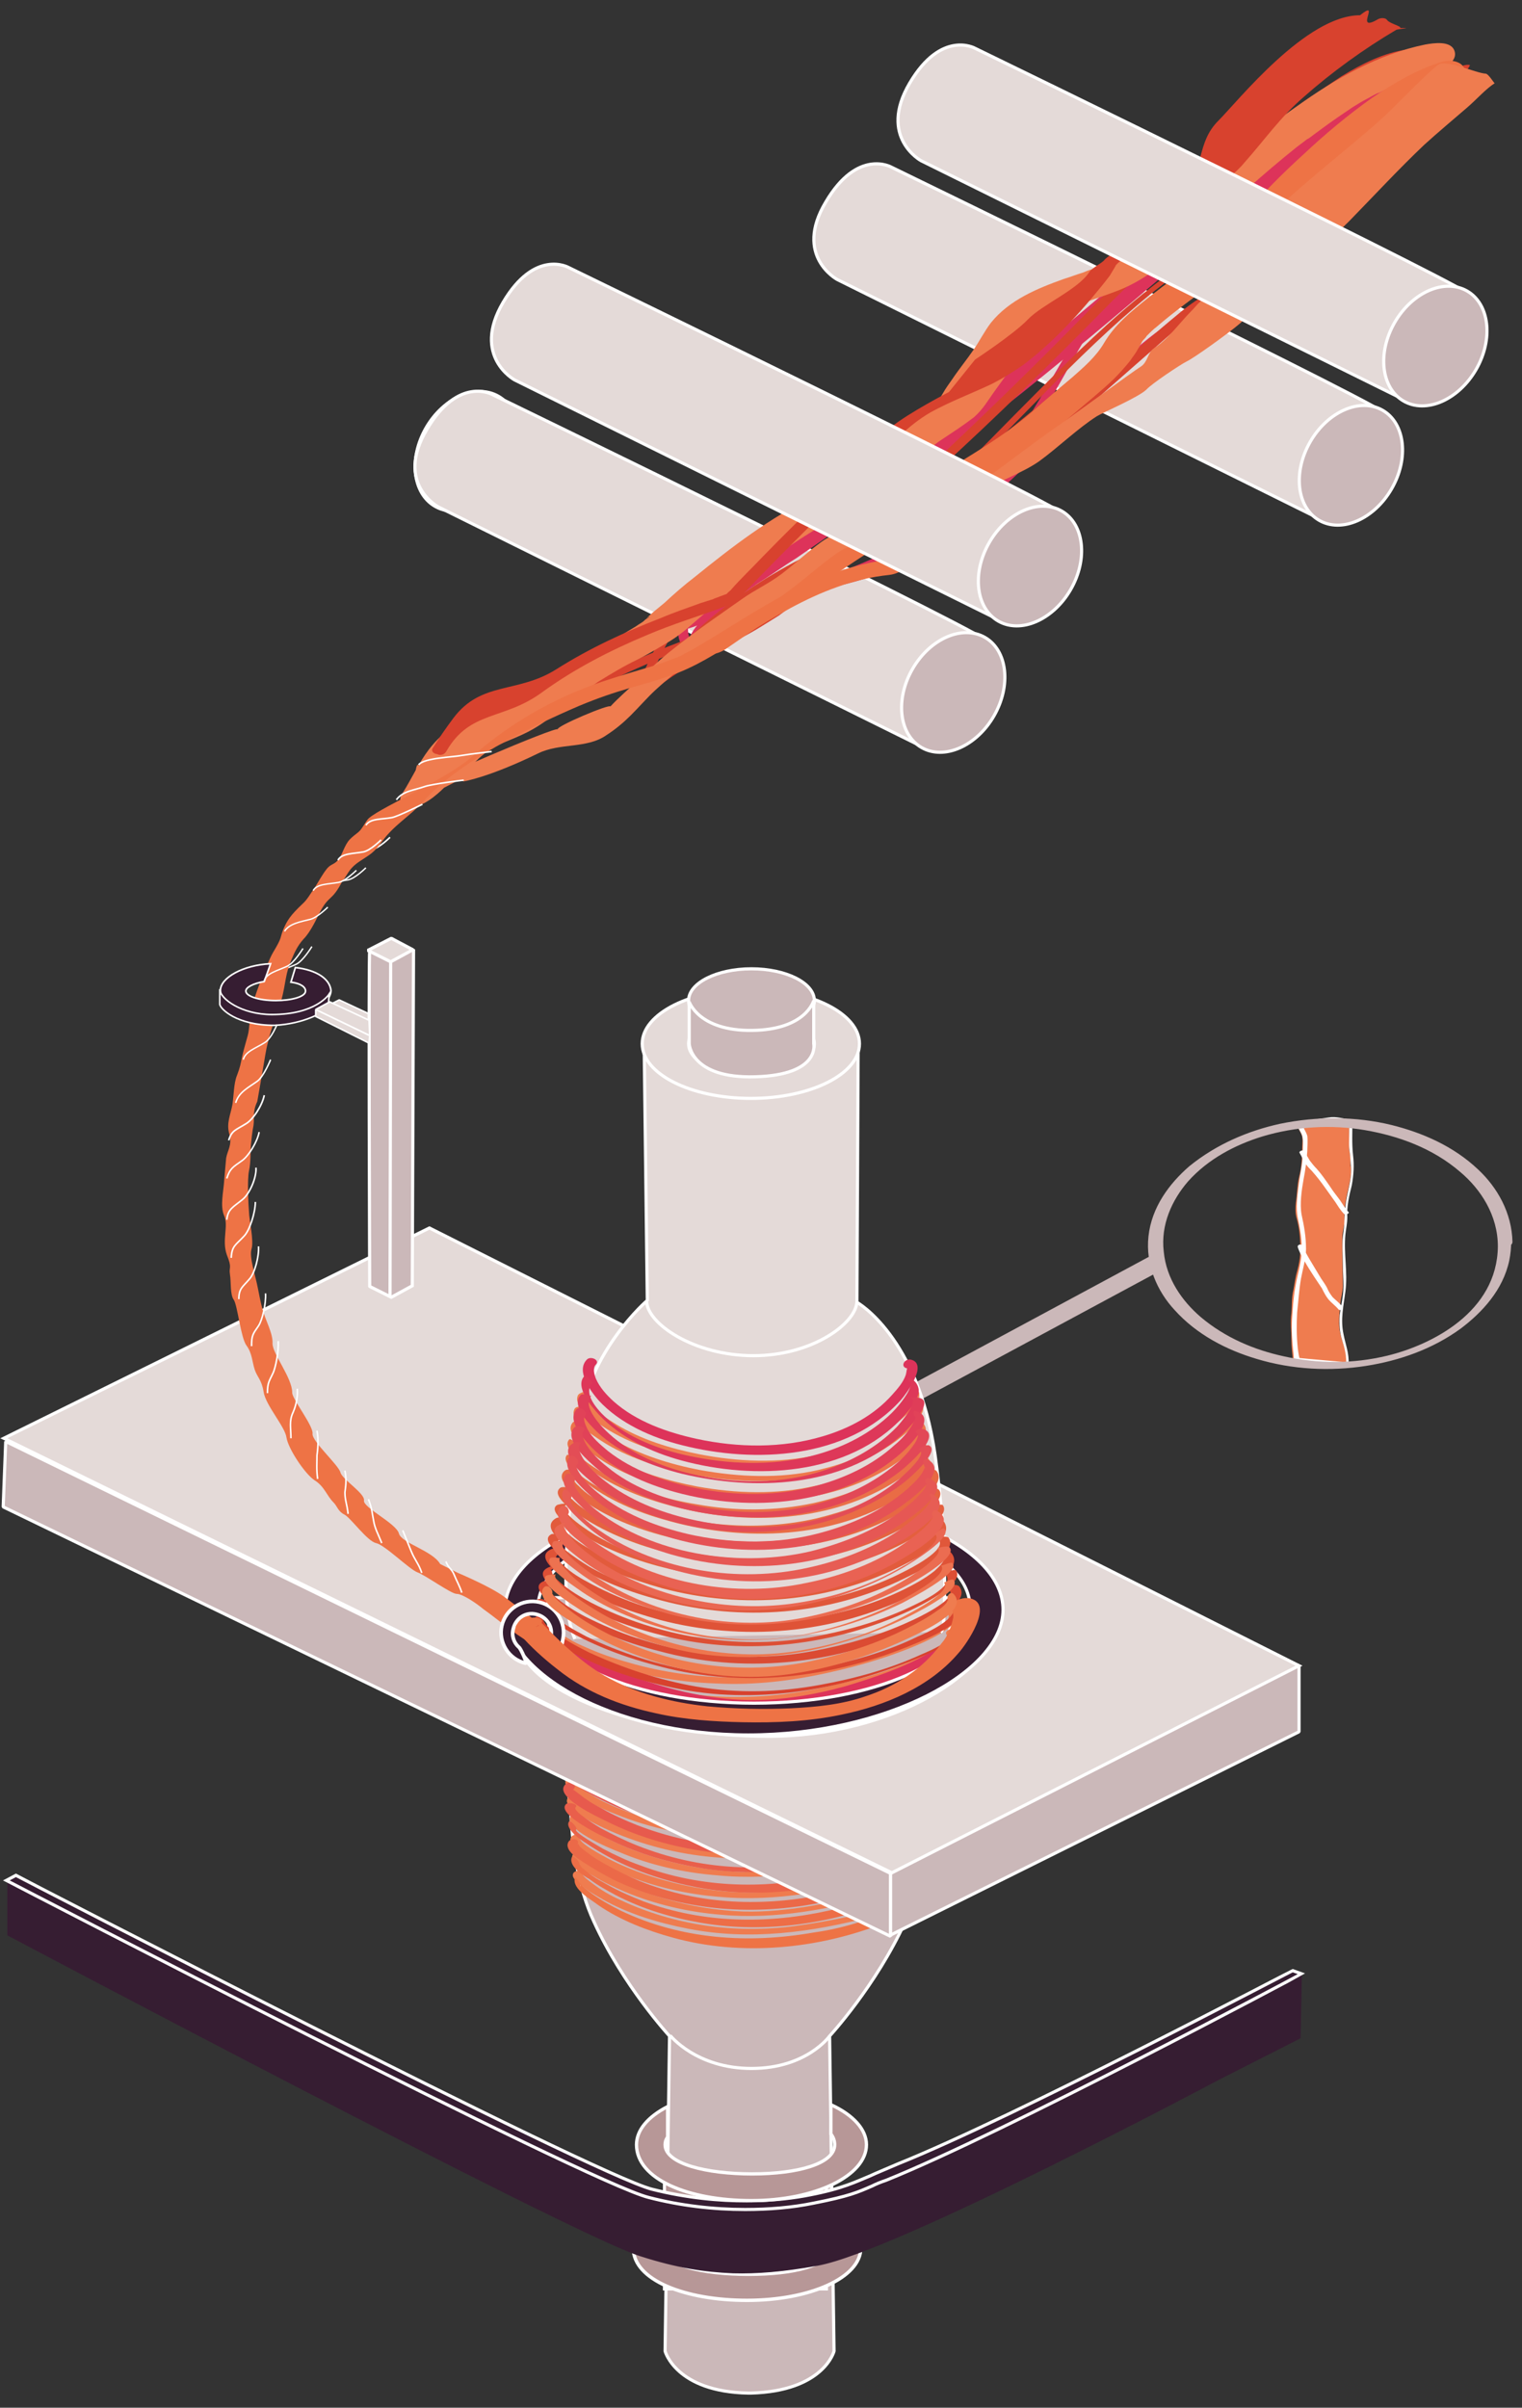 <?xml version="1.0" encoding="utf-8"?>
<!-- Generator: Adobe Illustrator 25.2.3, SVG Export Plug-In . SVG Version: 6.00 Build 0)  -->
<svg version="1.1" id="Layer_1" xmlns="http://www.w3.org/2000/svg" xmlns:xlink="http://www.w3.org/1999/xlink" x="0px" y="0px"
	 viewBox="0 0 239.6 379" style="enable-background:new 0 0 239.6 379;" xml:space="preserve">
<rect x="0" y="0" width="239.6" height="379" fill="#333333" stroke="none"/>
<style type="text/css">
	.st0{fill:#EF7C4F;}
	.st1{fill:#FFFFFF;}
	.st2{fill:#CBB8B9;}
	.st3{fill:#E4DAD8;stroke:#FFFFFF;stroke-width:0.246;stroke-linejoin:bevel;stroke-miterlimit:10;}
	.st4{fill:none;stroke:#FFFFFF;stroke-width:0.246;stroke-miterlimit:10;}
	.st5{fill:none;stroke:#FFFFFF;stroke-width:0.217;stroke-miterlimit:10;}
	.st6{fill:none;stroke:#FFFFFF;stroke-width:0.22;stroke-miterlimit:10;}
	.st7{fill:none;stroke:#CBB8B9;stroke-width:2.78;stroke-miterlimit:10;}
	.st8{fill:#E4DAD8;stroke:#FFFFFF;stroke-width:0.493;stroke-miterlimit:10;}
	.st9{fill:#CBB8B9;stroke:#FFFFFF;stroke-width:0.493;stroke-miterlimit:10;}
	.st10{fill:#CBB8B9;stroke:#FFFFFF;stroke-width:0.493;stroke-miterlimit:10;}
	.st11{fill:#DD335A;}
	.st12{fill:#DE3858;}
	.st13{fill:#E03D57;}
	.st14{fill:#E14155;}
	.st15{fill:#E24654;}
	.st16{fill:#E34B52;}
	.st17{fill:#E55050;}
	.st18{fill:#E6554F;}
	.st19{fill:#E75A4D;}
	.st20{fill:#E95F4B;}
	.st21{fill:#EA644A;}
	.st22{fill:#EB6948;}
	.st23{fill:#ED6E47;}
	.st24{fill:#EE7345;}
	.st25{fill:#D8422E;}
	.st26{fill:#CBB8B9;stroke:#FFFFFF;stroke-width:0.493;stroke-linejoin:bevel;stroke-miterlimit:10;}
	.st27{fill:none;stroke:#FFFFFF;stroke-width:0.925;stroke-miterlimit:10;}
	.st28{fill:#361D32;stroke:#FFFFFF;stroke-width:0.493;stroke-miterlimit:10;}
	.st29{fill:#EE784C;}
	.st30{fill:#EC744A;}
	.st31{fill:#EA7048;}
	.st32{fill:#E96C45;}
	.st33{fill:#E76843;}
	.st34{fill:#E56341;}
	.st35{fill:#E45F3E;}
	.st36{fill:#E25B3C;}
	.st37{fill:#E0573A;}
	.st38{fill:#DF5337;}
	.st39{fill:#DD4F35;}
	.st40{fill:#DB4B33;}
	.st41{fill:#DA4730;}
	.st42{fill:#361D32;stroke:#FFFFFF;stroke-width:0.572;stroke-miterlimit:10;}
	.st43{fill:#B79797;stroke:#FFFFFF;stroke-width:0.493;stroke-miterlimit:10;}
	.st44{fill:#B79797;stroke:#FFFFFF;stroke-width:0.532;stroke-miterlimit:10;}
	.st45{fill:none;stroke:#FFFFFF;stroke-width:0.493;stroke-miterlimit:10;}
	.st46{fill:#E4DAD8;stroke:#FFFFFF;stroke-width:0.493;stroke-linejoin:bevel;stroke-miterlimit:10;}
	.st47{fill:#361D32;stroke:#FFFFFF;stroke-width:0.259;stroke-miterlimit:10;}
	.st48{fill:#361D32;stroke:#FFFFFF;stroke-width:0.246;stroke-miterlimit:10;}
	.st49{fill:none;stroke:#FFFFFF;stroke-width:0.232;stroke-miterlimit:10;}
	.st50{fill:none;stroke:#FFFFFF;stroke-width:0.254;stroke-miterlimit:10;}
	.st51{fill:none;stroke:#FFFFFF;stroke-width:0.24;stroke-miterlimit:10;}
	.st52{fill:#DE3859;}
	.st53{fill:#DF3D58;}
	.st54{fill:#E14258;}
	.st55{fill:#E24857;}
	.st56{fill:#E34D56;}
	.st57{fill:#E55255;}
	.st58{fill:#E65754;}
	.st59{fill:#E75D54;}
	.st60{fill:#E96253;}
	.st61{fill:#EA6752;}
	.st62{fill:#EB6C51;}
	.st63{fill:#ED7250;}
	.st64{fill:#EE774F;}
	.st65{fill:#361D32;stroke:#361D32;stroke-width:0.493;stroke-miterlimit:10;}
	.st66{fill:#B79797;stroke:#FFFFFF;stroke-width:0.515;stroke-miterlimit:10;}
</style>
<g>
	<g>
		<g>
			<path class="st0" d="M203.3,214l8.6,0.8c0.2-3-1-3.6-1.1-6.5c0-1.1,0.1-2.1,0.2-3.2c0.1-0.9,0.4-1.8,0.4-2.7c0-1.4-0.1-5-0.1-6.5
				c0-2.1,0.1-1.8,0.4-3.7c0,0-0.3-1.6,0.5-4.8c0.8-3.3,0.4-3.9,0.4-3.9v-1.2l-0.1-0.8l-0.1-0.6v-4.3l-3.2-0.5l-5.1,0.8
				c0.1,0.5,0.5,1,0.7,1.5c0.4,0.7,0.2,1.5,0.2,2.2c0,1.6-0.1,3.2-0.5,4.7c-0.3,1.3-0.3,2.7-0.5,4c-0.1,0.8-0.1,1.6,0.1,2.4
				c0.5,1.7,0.6,3.4,0.6,5c0,1.2-0.2,2.3-0.5,3.4c-0.3,1-0.4,2-0.6,3c-0.3,1.2-0.2,2.5-0.3,3.6c-0.2,1.4,0,2.9,0,4.3
				c0,0.9,0.1,1.8,0.2,2.7c0.2,1.4,0.6,1,0.6,1.1"/>
			<g>
				<path class="st1" d="M203.1,214.2c2.9,0.3,5.7,0.5,8.6,0.8c0.2,0,0.6-0.1,0.6-0.3c0.1-1.7-0.5-3.1-0.8-4.7
					c-0.5-2.3,0-4.4,0.3-6.7c0.4-3-0.3-6,0-9c0.1-0.9,0.3-1.8,0.3-2.7c-0.1-1.7,0.3-3.4,0.7-5c0.3-1.6,0.4-3.2,0.2-4.8
					c-0.2-1.8-0.1-3.5-0.1-5.4c0-0.1-0.1-0.1-0.1-0.1c-1.2-0.2-2.5-0.6-3.6-0.4c-1.6,0.2-3.2,0.5-4.7,0.7c-0.1,0-0.5,0.1-0.4,0.3
					c0.2,0.7,0.7,1.2,0.9,1.9c0.2,0.8,0.1,1.7,0.1,2.5c0,1.9-0.5,3.7-0.7,5.6c-0.2,1.6-0.4,3.3-0.1,4.8c0.4,1.9,0.7,3.6,0.6,5.5
					c-0.1,1.9-0.7,3.6-1,5.5c-0.3,1.7-0.4,3.4-0.5,4.9c-0.1,1.7,0,3.5,0.2,5.2c0.1,0.6,0,1.4,0.4,1.9c0.1,0.1,0.4,0.3,0.3,0.2
					c0.1,0.2,0.8-0.1,0.8-0.2c-0.1-0.1-0.2-0.1-0.3-0.2c-0.3-0.7-0.4-1.5-0.5-2.3c-0.2-1.9-0.2-3.7-0.1-5.6c0.2-1.8,0.3-3.5,0.6-5.3
					c0.3-1.6,0.8-3.2,0.8-4.7c0-1.9-0.3-3.6-0.7-5.4c-0.3-1.7,0-3.8,0.3-5.5c0.3-1.5,0.5-3,0.6-4.5c0-0.7,0.1-1.6,0-2.4
					c-0.2-0.7-0.7-1.3-0.9-2.1c-0.1,0.1-0.3,0.2-0.4,0.3c1.2-0.2,2.4-0.4,3.4-0.5c1.4-0.2,1.5-0.2,2.8,0c0.3,0,1.7,0,1.8,0.3
					c-0.2-0.2-0.1,0.2-0.1,0.3c0,0.3,0,0.7,0,1c0,1.2-0.1,2.4,0.1,3.4c0.1,0.8,0.1,1.5,0.2,2.3c0.1,2.1-0.7,4-0.9,6.1
					c-0.2,1.4-0.1,2.7-0.3,4c-0.3,1.8-0.1,3.5-0.1,5.3c0,1.1,0.1,2.2,0.1,3.2c0,1.6-0.4,3.1-0.6,4.6c-0.1,1.4,0,2.8,0.4,4
					c0.4,1.3,0.7,2.5,0.6,3.8c0.2-0.1,0.4-0.2,0.6-0.3c-2.9-0.3-5.7-0.5-8.6-0.8C203.4,213.9,202.7,214.2,203.1,214.2L203.1,214.2z"
					/>
			</g>
		</g>
		<g>
			<g>
				<path class="st1" d="M204.6,181.5c0.3,0.5,0.5,1,0.8,1.5c0.3,0.5,0.7,0.9,1.1,1.3c0.8,0.9,1.5,1.8,2.2,2.8
					c0.5,0.7,1,1.4,1.5,2.1c0.4,0.6,0.8,1.3,1.4,1.9c0.2,0.2,0.9-0.1,0.7-0.3c-0.5-0.5-0.9-1.2-1.3-1.8c-0.5-0.7-1.1-1.4-1.6-2.2
					c-0.7-1-1.3-1.9-2.1-2.8c-0.4-0.4-0.8-0.9-1.1-1.3c-0.3-0.5-0.6-1-0.9-1.6C205.1,181,204.4,181.2,204.6,181.5L204.6,181.5z"/>
			</g>
		</g>
		<g>
			<g>
				<path class="st1" d="M204.3,196.3c0.2,0.7,0.6,1.4,1,2.1c0.5,0.9,1,1.7,1.6,2.6c0.4,0.6,0.8,1.2,1.2,1.8c0.3,0.6,0.6,1.2,1,1.7
					c0.5,0.6,1.1,1,1.6,1.6c0.2,0.3,0.9,0,0.7-0.3c-0.4-0.6-1.1-1.1-1.6-1.6c-0.4-0.5-0.7-1-0.9-1.5c-0.3-0.6-0.8-1.2-1.2-1.9
					c-0.5-0.8-1-1.7-1.5-2.5c-0.4-0.7-0.8-1.3-1-2.1C204.9,195.7,204.2,195.9,204.3,196.3L204.3,196.3z"/>
			</g>
		</g>
	</g>
	<g>
		<g>
			<path class="st2" d="M235.8,196.2c-0.1,10.3-10.4,15.5-17.4,17.2c-5.4,1.3-10.9,1.3-16.3,0.1c-4.6-1-9.2-2.9-13.1-6.2
				c-2.9-2.5-5.4-6-5.8-10.3c-0.5-4.2,1.3-8.1,3.8-11c3.2-3.6,7.5-5.8,11.7-7.1c5.3-1.6,10.9-1.9,16.2-1c5.2,0.9,10.6,2.8,15,6.6
				C233.1,187.2,235.8,191.3,235.8,196.2c0,0.6,2.3,0.2,2.3-0.7c-0.1-4.6-2.4-8.6-5.4-11.4c-3.9-3.7-8.8-5.8-13.6-7
				c-5.7-1.4-11.8-1.4-17.6-0.2c-5,1.1-10,3.2-14.3,6.7c-3.1,2.7-5.9,6.4-6.4,11c-0.5,4.5,1.4,8.7,4.1,11.6
				c3.5,3.9,8.2,6.3,12.9,7.7c5.6,1.7,11.6,2,17.3,1.1c5.1-0.8,10.4-2.6,14.9-5.9c3.3-2.5,6.6-6,7.6-10.7c0.2-1,0.3-2,0.3-3.1
				C238.1,194.9,235.8,195.3,235.8,196.2z"/>
		</g>
	</g>
	<polygon class="st3" points="51.2,158.5 59.6,162.7 59.6,163.9 51.2,159.7 	"/>
	<polygon class="st3" points="51.2,158.5 53.4,157.4 59.6,160.3 59.6,162.7 	"/>
	<path class="st4" d="M61.4,131.8c0,0-1.7,1.7-2.8,1.9c-1.6,0.3-3.4,0.2-4,1.3"/>
	<path class="st5" d="M57.6,136.6c0,0-1.7,1.7-2.8,1.9c-1.6,0.3-3.4,0.2-4,1.3"/>
	<path class="st6" d="M49.1,149c0,0-1.4,2.3-2.5,2.8c-1.5,0.7-3.3,1.1-3.6,2.3"/>
	<line class="st7" x1="143" y1="219.8" x2="182" y2="198.8"/>
	<g>
		<g>
			<path class="st8" d="M140.3,26.3c0,0-5.3-3-10.3,5.5c-5.1,8.5,1.8,12.2,1.8,12.2L208,81.8c-1.5-4.9-2.9-7.7-0.9-12
				s7.7-5.6,10.7-4.7C223.4,66.7,140.3,26.3,140.3,26.3z"/>
		</g>
		<ellipse transform="matrix(0.5 -0.866 0.866 0.5 42.926 220.845)" class="st9" cx="212.7" cy="73.2" rx="10" ry="7.4"/>
	</g>
	<ellipse transform="matrix(0.5 -0.866 0.866 0.5 -24.755 99.194)" class="st9" cx="73.5" cy="71" rx="10" ry="7.4"/>
	<path class="st10" d="M117.7,251.3l32.4,0.2c0,0-2.5,21.7-3.9,33.1c-0.3,6-1.2,12.3-3.7,17.9c-4.6,10.1-11.9,18-11.9,18l0.7,49.6
		c0,0-1.6,6.3-13.1,6.6h-0.4c-11.4-0.2-13.1-6.6-13.1-6.6l0.7-49.6c0,0-7.3-7.9-11.9-18c-2.6-5.6-3.4-12-3.7-17.9
		c-1.5-11.4-3.9-33.1-3.9-33.1l32.4-0.2H117.7z"/>
	<path class="st10" d="M105.5,320.4c0,0,4.1,5.2,12.8,5.2c8.7,0,12.3-5.1,12.3-5.1"/>
	<g>
		<g>
			<g>
				<path class="st0" d="M149.2,254c1,1.4-3.4,3.4-4.1,3.7c-3.9,1.9-8.2,3.3-12.4,4.2c-10.8,2.7-21.9,3-32.7,0.1
					c-2.5-0.7-4.8-1.4-7.1-2.4c-0.9-0.4-1.9-0.8-2.8-1.3c-0.3-0.2-0.7-0.4-1-0.6c-0.3-0.2-1.6-1.1-1.2-1.2c0.9-0.3,0.7-1.3-0.3-1
					c-0.6,0.2-1.5,0.5-1.4,1.3c0.1,0.9,1.6,1.6,2.2,2c1.8,1.1,3.7,1.9,5.7,2.6c6,2.2,12.3,3.4,18.7,3.6c5.9,0.3,11.8-0.4,17.6-1.7
					c5-1.1,10.1-2.6,14.8-4.7c1.3-0.6,7.1-3.2,5.3-5.4C150.2,252.8,148.7,253.4,149.2,254L149.2,254z"/>
			</g>
		</g>
		<g>
			<g>
				<path class="st0" d="M149,257.3c0.8,1.3-3.7,3.3-4.4,3.6c-3.9,1.9-8.1,3.2-12.3,4.1c-4.8,1.2-9.8,2-14.7,2.1
					c-5.7,0.2-11.6-0.6-17.2-2.1c-2.5-0.7-4.8-1.5-7.2-2.5c-0.9-0.4-1.9-0.8-2.8-1.3c-0.4-0.2-2.5-1.7-2.3-1.8
					c0.9-0.3,0.7-1.4-0.3-1c-0.6,0.2-1.4,0.6-1.3,1.3c0.1,0.9,1.6,1.6,2.2,2c1.8,1,3.6,1.9,5.5,2.6c6,2.3,12.3,3.4,18.7,3.7
					c5.7,0.3,11.4-0.4,17.1-1.6c5-1.1,10.1-2.6,14.8-4.6c1.4-0.6,7-3,5.5-5.3C150,256.1,148.6,256.7,149,257.3L149,257.3z"/>
			</g>
		</g>
		<g>
			<g>
				<path class="st0" d="M148.7,260.6c0.9,1.7-3.5,3.4-4.5,3.9c-3.9,1.8-8.1,3.1-12.3,4c-4.9,1.2-10.1,2-15.1,2
					c-5.7,0-11.4-0.9-17-2.5c-2.4-0.7-4.7-1.5-7-2.6c-0.8-0.4-1.7-0.8-2.5-1.3c-0.2-0.1-2.6-1.7-1.9-2c1-0.4,0.1-0.6-0.5-0.3
					c-0.5,0.2-1.2,0.5-1.1,1.1c0.2,0.8,1.6,1.4,2.3,1.8c1.8,1,3.6,1.8,5.5,2.6c5.8,2.2,12,3.4,18.2,3.6c5.6,0.3,11.2-0.4,16.8-1.6
					c4.9-1,9.8-2.4,14.4-4.3c1.7-0.7,3.4-1.6,4.9-2.7c0.6-0.5,1.7-1.4,1.2-2.3C150.1,259.9,148.6,260.4,148.7,260.6L148.7,260.6z"/>
			</g>
		</g>
		<g>
			<g>
				<path class="st0" d="M148.5,264c0.5,1.5-3.9,3.2-4.8,3.5c-3.9,1.7-8.1,3-12.3,3.8c-4.5,1.1-9.3,1.8-13.9,1.9
					c-5.6,0.1-11.4-0.7-16.9-2.3c-2.4-0.7-4.7-1.5-7-2.5c-0.8-0.4-1.7-0.8-2.5-1.2c-0.3-0.2-0.7-0.4-1-0.6c-0.2-0.1-1.6-1.1-1.3-1.2
					c1-0.4,0.1-1.2-0.7-0.9c-2.4,1,0.3,2.7,1.5,3.4c1.8,1,3.6,1.9,5.5,2.6c5.6,2.2,11.7,3.4,17.7,3.6c5.5,0.3,10.9-0.3,16.4-1.4
					c4.9-1,10-2.4,14.6-4.3c1.7-0.7,3.4-1.5,4.7-2.6c0.7-0.5,1.8-1.5,1.4-2.5C149.8,262.9,148.2,263.3,148.5,264L148.5,264z"/>
			</g>
		</g>
		<g>
			<g>
				<path class="st0" d="M148.3,267.4c0.2,0.8-0.7,1.4-1.2,1.8c-1.2,0.8-2.5,1.4-3.7,2c-3.9,1.7-8.2,2.9-12.4,3.7
					c-4.5,1-9.2,1.7-13.9,1.7c-5.6,0-11.2-0.9-16.6-2.5c-2.4-0.7-4.7-1.6-7-2.6c-0.8-0.4-1.5-0.8-2.3-1.2c-0.4-0.2-2.8-1.8-2.1-2.2
					c0.9-0.4-0.5-0.4-0.9-0.2c-2.1,1,0.9,2.6,1.9,3.1c1.8,1,3.6,1.8,5.5,2.5c5.6,2.1,11.6,3.3,17.5,3.5c5.3,0.3,10.7-0.3,16-1.4
					c4.7-1,9.5-2.2,13.9-4c1.7-0.7,3.4-1.5,4.9-2.5c0.7-0.5,1.9-1.3,1.7-2.3C149.7,266.6,148.2,267,148.3,267.4L148.3,267.4z"/>
			</g>
		</g>
		<g>
			<g>
				<path class="st0" d="M148,270.7c0.1,0.7-1,1.3-1.4,1.6c-1.2,0.8-2.6,1.4-3.9,2c-3.9,1.6-8,2.7-12.1,3.5c-4.4,1-9.1,1.7-13.6,1.7
					c-5.5,0-11-0.9-16.4-2.5c-2.3-0.7-4.4-1.5-6.6-2.5c-0.8-0.4-1.6-0.8-2.3-1.2c-0.4-0.2-2.5-1.8-2.4-1.9c0.9-0.5,0.1-1.1-0.6-0.7
					c-2.1,1.1,0.5,2.6,1.6,3.3c1.7,1,3.5,1.9,5.4,2.6c5.4,2.1,11.2,3.3,17.1,3.7c5.3,0.4,10.5-0.2,15.8-1.2
					c4.8-0.9,9.7-2.2,14.3-3.9c1.8-0.7,3.5-1.4,5-2.5c0.7-0.5,1.8-1.3,1.7-2.3C149.5,269.7,148,270.1,148,270.7L148,270.7z"/>
			</g>
		</g>
		<g>
			<g>
				<path class="st0" d="M147.8,274.1c0,0.8-1,1.4-1.6,1.7c-1.3,0.8-2.7,1.4-4.1,2c-4,1.6-8.2,2.7-12.4,3.4c-4.2,0.9-8.7,1.5-13,1.4
					c-5.5-0.1-11-1-16.4-2.7c-2.2-0.7-4.3-1.5-6.4-2.6c-0.6-0.3-5-2.8-4.1-3.3c0.6-0.4-0.9-0.2-1.2-0.1c-1.6,1,1.4,2.6,2.2,3
					c1.7,1,3.5,1.8,5.4,2.5c5.4,2.1,11.2,3.3,17.1,3.6c5,0.3,10.1-0.2,15.1-1.2c4.7-0.9,9.4-2.1,13.8-3.7c1.8-0.7,3.5-1.4,5.1-2.4
					c0.8-0.5,1.9-1.2,2-2.2C149.4,273.5,147.8,273.7,147.8,274.1L147.8,274.1z"/>
			</g>
		</g>
		<g>
			<g>
				<path class="st0" d="M147.6,277.3c-0.1,0.7-1.2,1.2-1.8,1.5c-1.3,0.7-2.6,1.3-3.9,1.8c-3.8,1.5-7.9,2.5-11.9,3.4
					c-4.1,0.9-8.5,1.5-12.7,1.5c-5.4,0-10.8-0.9-16-2.5c-2.3-0.7-4.4-1.5-6.5-2.5c-0.8-0.4-1.6-0.8-2.3-1.2
					c-0.3-0.2-2.6-1.8-2.4-1.9c0.8-0.6-0.4-1.2-1-0.7c-2.6,1.8,6.1,5.4,7.3,5.8c5.3,2.2,11,3.4,16.8,3.8c5,0.4,10-0.1,14.9-1
					c4.6-0.8,9.3-2,13.7-3.5c1.8-0.7,3.5-1.4,5.2-2.3c0.9-0.5,2.1-1.3,2.3-2.4C149.3,276.4,147.7,276.6,147.6,277.3L147.6,277.3z"/>
			</g>
		</g>
		<g>
			<g>
				<path class="st0" d="M147.4,280.8c-0.3,0.8-1.3,1.3-2,1.6c-1.3,0.7-2.7,1.3-4.1,1.8c-3.9,1.4-8.1,2.5-12.1,3.2
					c-4,0.8-8.2,1.4-12.2,1.3c-5.4-0.1-10.7-1-15.9-2.7c-2.2-0.7-4.2-1.5-6.3-2.5c-0.6-0.3-5-2.8-4.3-3.3c0.7-0.6-0.8-0.5-1.2-0.2
					c-2,1.7,6.6,5.2,7.7,5.6c5.2,2.1,10.7,3.3,16.4,3.6c9.4,0.7,19.1-1.3,27.9-4.3c1.9-0.6,3.6-1.3,5.4-2.3c0.9-0.5,2.1-1.2,2.4-2.2
					C149.1,280.1,147.5,280.3,147.4,280.8L147.4,280.8z"/>
			</g>
		</g>
		<g>
			<g>
				<path class="st0" d="M147.2,284c-0.4,0.8-1.4,1.2-2.1,1.6c-1.4,0.7-2.8,1.2-4.1,1.7c-3.8,1.3-7.9,2.3-11.8,3.1
					c-3.9,0.7-8,1.3-12,1.3c-5.2-0.1-10.5-1-15.6-2.6c-2.2-0.7-4.3-1.6-6.4-2.6c-0.5-0.2-4.9-2.7-4.4-3.2c0.7-0.7-0.8-0.8-1.3-0.4
					c-1.8,1.8,6.3,5.2,7.5,5.7c5.1,2.1,10.5,3.4,16.1,3.8c9.2,0.8,18.8-1.1,27.6-3.9c1.9-0.6,3.6-1.3,5.4-2.2c1-0.5,2.2-1.2,2.7-2.2
					C149,283.3,147.5,283.4,147.2,284L147.2,284z"/>
			</g>
		</g>
		<g>
			<g>
				<path class="st0" d="M147,287.4c-0.4,0.7-1.5,1.2-2.2,1.6c-1.4,0.7-3,1.2-4.4,1.7c-3.8,1.3-7.8,2.2-11.7,2.9
					c-3.8,0.7-7.8,1.2-11.7,1.1c-5.2-0.2-10.4-1.1-15.4-2.8c-2.2-0.7-4.2-1.6-6.2-2.6c-0.6-0.3-4.6-2.6-4.2-3.1
					c0.6-0.8-0.9-0.9-1.3-0.4c-1.6,2,6.2,5.2,7.5,5.7c4.9,2.1,10.3,3.3,15.5,3.7c9.2,0.9,18.6-0.9,27.3-3.6c1.9-0.6,3.7-1.2,5.4-2.1
					c1.1-0.5,2.3-1.2,2.9-2.2C148.8,286.8,147.3,286.8,147,287.4L147,287.4z"/>
			</g>
		</g>
		<g>
			<g>
				<path class="st0" d="M146.8,290.8c-0.6,0.7-1.6,1.2-2.4,1.6c-1.5,0.7-3,1.2-4.4,1.7c-3.8,1.2-7.8,2.1-11.8,2.8
					c-3.6,0.6-7.3,1.1-11,1c-5.2-0.1-10.4-1.1-15.5-2.8c-2-0.7-4-1.5-5.9-2.5c-0.7-0.4-5-2.6-4.5-3.4c0.3-0.6-1.2-0.5-1.4,0
					c-0.7,1.3,2.2,2.7,3,3.2c1.7,1,3.4,1.8,5.2,2.6c4.8,2,10.1,3.2,15.3,3.6c8.8,0.8,17.9-1,26.4-3.4c1.9-0.6,3.7-1.2,5.5-2.1
					c1.1-0.5,2.3-1.1,3-2.1C148.6,290.2,147.1,290.3,146.8,290.8L146.8,290.8z"/>
			</g>
		</g>
		<g>
			<g>
				<path class="st0" d="M146.6,294.1c-0.7,0.8-1.6,1.2-2.5,1.6c-1.5,0.7-3,1.2-4.5,1.6c-3.8,1.2-7.9,2-11.8,2.7
					c-3.5,0.6-7.2,1-10.8,0.9c-5.1-0.2-10.3-1.2-15.1-2.9c-2.1-0.7-4-1.6-5.9-2.6c-0.7-0.4-1.5-0.8-2.2-1.3
					c-0.4-0.3-2.5-1.4-2.2-2.2c0.2-0.5-1.4-0.4-1.5,0.2c-0.4,1.2,2.4,2.7,3.3,3.2c1.6,1,3.4,1.8,5,2.5c4.8,2,10,3.2,15.1,3.6
					c8.5,0.8,17.3-0.9,25.5-3.2c1.9-0.5,3.7-1.1,5.5-1.9c1.2-0.5,2.5-1.1,3.4-2.1C148.5,293.7,147,293.7,146.6,294.1L146.6,294.1z"
					/>
			</g>
		</g>
		<g>
			<g>
				<path class="st0" d="M146.4,297.3c-0.8,0.8-2.1,1.3-3.2,1.7c-1.8,0.7-3.5,1.2-5.4,1.7c-4.2,1.1-8.5,1.9-12.8,2.5
					c-9.3,1.2-18.8-0.1-27.3-4.1c-1.6-0.7-3.1-1.6-4.4-2.6c-0.4-0.3-1.7-1.2-1.6-1.6c0.2-0.7-1.4-0.5-1.5,0.1
					c-0.2,0.6,0.7,1.3,1.1,1.6c1.1,1,2.4,1.7,3.6,2.4c4.1,2.3,8.8,3.7,13.4,4.6c9.7,1.9,19.4,0.6,28.9-1.9c2.2-0.6,4.3-1.2,6.4-2
					c1.4-0.5,2.9-1.2,3.9-2.2C148.3,297.1,146.9,296.9,146.4,297.3L146.4,297.3z"/>
			</g>
		</g>
	</g>
	<g>
		<g>
			<g>
				<path class="st11" d="M150.1,256.4c1,1.3-3.4,3.6-4.2,4c-3.9,2.2-8.4,3.7-12.7,5c-5,1.4-10.3,2.3-15.4,2.2
					c-6-0.1-12-1.5-17.6-3.5c-2.6-0.9-5-2-7.5-3.3c-0.9-0.4-1.8-0.9-2.6-1.4c-0.4-0.2-0.8-0.5-1.2-0.7c-0.2-0.1-0.4-0.3-0.6-0.4
					c-0.1-0.1-0.3-0.2-0.4-0.4c-0.2,0.3-0.2,0.4,0.1,0.2c1-0.3,0.8-1.7-0.3-1.4c-0.7,0.2-1.6,0.7-1.5,1.6c0.1,1,1.5,1.7,2.2,2.1
					c1.9,1.1,3.8,2.1,5.8,3c5.8,2.7,12.1,4.6,18.5,5.4c6.2,0.8,12.5,0,18.5-1.4c5.1-1.3,10.3-3.1,15-5.5c1.5-0.8,7.3-3.8,5.3-6.3
					C150.9,254.9,149.6,255.7,150.1,256.4L150.1,256.4z"/>
			</g>
		</g>
		<g>
			<g>
				<path class="st12" d="M149.9,259.1c0.4,0.6-0.5,1.6-0.9,2c-1,1-2.4,1.8-3.5,2.6c-3.9,2.3-8.4,3.8-12.7,5
					c-5,1.4-10.3,2.3-15.4,2.3c-6,0-12-1.5-17.7-3.5c-2.5-0.9-4.8-2-7.2-3.2c-0.9-0.4-1.7-0.9-2.6-1.4c-0.7-0.4-2.6-1.3-1.1-1.8
					c0.4-0.1-0.9-1.1-1.4-0.9c-2.2,0.8,1,2.7,1.8,3.2c1.8,1.1,3.6,2.1,5.6,2.9c5.6,2.6,11.6,4.4,17.8,5.3c6.1,0.9,12.3,0.3,18.4-1.1
					c5.1-1.2,10.3-2.9,14.9-5.3c1.5-0.8,7-3.4,5.3-5.7C150.9,258.9,149.4,258.4,149.9,259.1L149.9,259.1z"/>
			</g>
		</g>
		<g>
			<g>
				<path class="st13" d="M149.5,262.6c1,1.7-3.2,3.8-4.1,4.3c-3.9,2.3-8.4,3.7-12.7,4.9c-5.2,1.4-10.6,2.2-16.1,1.9
					c-5.7-0.3-11.4-1.8-16.9-3.7c-2.3-0.9-4.4-1.9-6.6-3c-0.8-0.4-1.6-0.8-2.4-1.3c-0.4-0.2-0.8-0.5-1.2-0.8
					c-0.1-0.1-1.4-1.2-1.2-1.3c0.9-0.4,0.7-0.8-0.2-0.5c-0.5,0.2-1.5,0.5-1.3,1.2c0.2,0.9,1.6,1.5,2.3,1.9c1.8,1.1,3.6,2,5.5,2.9
					c5.6,2.6,11.6,4.3,17.7,5.1c6,0.7,12.2,0.1,18.1-1.4c5-1.2,10.1-2.9,14.7-5.2c1.7-0.9,3.4-1.9,4.7-3.2c0.6-0.6,1.7-1.7,1.1-2.6
					C150.8,261.7,149.3,262.3,149.5,262.6L149.5,262.6z"/>
			</g>
		</g>
		<g>
			<g>
				<path class="st14" d="M149.4,265.8c-0.1-0.1-0.1,0.2-0.2,0.4c-0.3,0.4-0.7,0.8-1,1.1c-1.1,1-2.5,1.8-3.7,2.5
					c-4,2.1-8.4,3.6-12.7,4.7c-5,1.3-10.3,2.1-15.6,1.9c-5.5-0.2-11-1.6-16.3-3.5c-2.3-0.9-4.5-1.8-6.7-3c-0.8-0.4-1.6-0.9-2.4-1.3
					c-0.3-0.2-0.6-0.4-0.9-0.6c-0.2-0.2-0.5-0.3-0.7-0.5c-0.2-0.1-0.4-0.3-0.5-0.5c0,0.3,0.1,0.4,0.3,0.2c0.8-0.3,0-1.8-0.8-1.5
					c-2.3,1,0.6,3.1,1.5,3.7c1.7,1.1,3.4,2,5.1,2.8c5.4,2.6,11.2,4.3,17.2,5.2c6.1,0.9,12.3,0.4,18.4-1c5.1-1.1,10.2-2.8,14.8-5.2
					c1.8-0.9,6.8-3.4,5.4-6.1C150.1,264.2,149,264.8,149.4,265.8L149.4,265.8z"/>
			</g>
		</g>
		<g>
			<g>
				<path class="st15" d="M148.9,268.4c0.7,1.8-3.4,3.8-4.5,4.4c-3.8,2.2-8.1,3.6-12.3,4.7c-5.1,1.4-10.4,2.2-15.9,2.1
					c-5.6-0.1-11.2-1.4-16.5-3.4c-2.3-0.9-4.5-1.9-6.7-3c-0.8-0.4-1.6-0.9-2.3-1.3c-0.6-0.4-2.6-1.4-1.4-2c0.2-0.1-1-1-1.4-0.8
					c-1.7,0.8,1.4,2.6,2.1,3c1.6,1,3.4,1.9,5,2.7c5,2.4,10.3,4.1,15.9,5c11,1.9,23.1-0.4,33-5.2c1.8-0.9,3.5-1.8,5-3.1
					c0.7-0.6,1.7-1.5,1.4-2.5C150.3,268.6,148.9,268.2,148.9,268.4L148.9,268.4z"/>
			</g>
		</g>
		<g>
			<g>
				<path class="st16" d="M148.6,271.9c0.1,0.5-0.7,1.3-1.2,1.6c-1.1,1-2.5,1.7-3.7,2.4c-3.9,2.1-8.3,3.4-12.6,4.5
					c-5.1,1.2-10.3,1.9-15.7,1.6c-5.3-0.3-10.4-1.6-15.5-3.4c-2.1-0.8-4.1-1.7-6.2-2.8c-0.8-0.4-1.5-0.8-2.3-1.3
					c-0.3-0.2-0.6-0.4-0.8-0.5c-0.2-0.2-0.5-0.3-0.7-0.5c-0.3-0.3-0.4-0.5-0.7-0.4c1-0.5,0.1-1.8-0.8-1.4c-3.4,1.8,4.7,5.5,6,6.1
					c4.9,2.4,10.2,4.1,15.6,5c11.1,2,23.5-0.3,33.6-5.3c1.8-0.9,3.5-1.9,5-3.2c0.8-0.7,1.7-1.7,1.4-2.8
					C150,270.7,148.3,270.9,148.6,271.9L148.6,271.9z"/>
			</g>
		</g>
		<g>
			<g>
				<path class="st17" d="M148.3,274.9c0.1,0.8-0.7,1.5-1.2,2c-1.1,1-2.4,1.7-3.6,2.4c-3.9,2.1-8.3,3.5-12.7,4.5
					c-5.3,1.3-10.7,1.9-16.2,1.5c-5.1-0.4-10.3-1.7-15.1-3.6c-2-0.8-3.9-1.7-5.8-2.8c-0.6-0.3-4.7-2.7-3.8-3.3
					c0.5-0.3-1-0.7-1.4-0.4c-1.5,0.9,1.4,2.6,2.1,3c1.6,1,3.2,1.9,4.8,2.6c4.7,2.3,9.9,3.8,15.1,4.7c10.9,1.8,22.9-0.3,32.8-5
					c1.8-0.8,3.5-1.8,5-3c0.7-0.6,1.8-1.5,1.7-2.5C149.9,274.5,148.2,274.5,148.3,274.9L148.3,274.9z"/>
			</g>
		</g>
		<g>
			<g>
				<path class="st18" d="M148.1,278.4c0,0.8-0.9,1.5-1.4,1.9c-1.2,0.9-2.5,1.7-3.7,2.3c-4,2.1-8.5,3.4-12.9,4.3
					c-5.3,1.1-10.8,1.6-16.3,1c-4.9-0.5-9.8-1.9-14.3-3.7c-1.9-0.8-3.7-1.7-5.5-2.7c-0.5-0.3-4.4-2.9-3.9-3.2c0.9-0.6-0.6-0.4-1-0.1
					c-1.6,1.1,0.9,2.5,1.8,3c1.6,1,3.3,1.9,5,2.7c4.8,2.2,10,3.7,15.2,4.5c10.7,1.5,22.4-0.7,32.1-5.4c1.7-0.8,3.4-1.8,4.9-3
					c0.7-0.6,1.7-1.4,1.6-2.4C149.6,277.5,148,277.9,148.1,278.4L148.1,278.4z"/>
			</g>
		</g>
		<g>
			<g>
				<path class="st19" d="M147.7,281.3c0,0.6-0.9,1.3-1.4,1.6c-1.2,0.9-2.5,1.7-3.7,2.3c-3.8,1.9-7.9,3.3-12,4.1
					c-10.2,2.3-20.5,1.8-30.3-2c-2-0.8-3.8-1.6-5.7-2.7c-0.8-0.4-1.5-0.8-2.2-1.3c-0.4-0.2-2.2-1.7-2.2-1.6c0.9-0.7-0.4-1.4-1.1-0.9
					c-2.3,1.9,5.2,5.3,6.4,5.9c4.6,2.3,9.6,3.8,14.7,4.6c10.7,1.8,22.6-0.2,32.4-4.9c1.7-0.8,3.4-1.7,4.9-2.9
					c0.8-0.6,1.8-1.5,1.9-2.6C149.5,280.3,147.8,280.5,147.7,281.3L147.7,281.3z"/>
			</g>
		</g>
		<g>
			<g>
				<path class="st20" d="M147.4,284.4c-0.1,0.7-0.9,1.3-1.5,1.8c-1.1,0.9-2.4,1.6-3.5,2.2c-3.7,1.9-7.8,3.2-11.8,4.1
					c-10.2,2.4-20.5,1.9-30.3-2c-2-0.8-3.8-1.7-5.7-2.7c-0.5-0.3-4.5-2.7-4-3.3c0.6-0.5-1.1-0.9-1.5-0.5c-1.6,1.6,6,5.2,7.1,5.7
					c4.5,2.2,9.5,3.6,14.4,4.4c10.5,1.7,22-0.3,31.6-4.7c1.7-0.8,3.4-1.7,4.8-2.8c0.8-0.6,1.8-1.4,2-2.4
					C149.2,283.8,147.5,283.7,147.4,284.4L147.4,284.4z"/>
			</g>
		</g>
		<g>
			<g>
				<path class="st21" d="M147.4,287c-0.2,0.7-1,1.3-1.5,1.8c-1.1,0.9-2.3,1.6-3.5,2.2c-3.5,1.9-7.4,3.1-11.3,4
					c-10.1,2.5-20.6,2.3-30.4-1.4c-2-0.7-3.9-1.6-5.8-2.6c-0.5-0.3-4.6-2.6-4.2-3c0.3-0.3-0.9-1.5-1.1-1.3c-0.8,1.1,1.9,3,2.6,3.4
					c1.3,0.9,2.7,1.7,4,2.4c4.2,2.2,8.9,3.7,13.6,4.6c10.4,2,22,0.3,31.7-4c1.8-0.8,3.4-1.7,5-2.8c0.8-0.6,1.8-1.3,2-2.3
					C148.7,287.8,147.5,286.7,147.4,287L147.4,287z"/>
			</g>
		</g>
		<g>
			<g>
				<path class="st22" d="M146.9,290.6c-0.3,0.7-1,1.2-1.6,1.6c-1.1,0.8-2.3,1.5-3.5,2.1c-3.6,1.8-7.6,3.1-11.6,3.8
					c-9.9,2.1-20,1.8-29.5-2c-1.9-0.8-3.7-1.7-5.5-2.7c-0.7-0.4-1.4-0.8-2.1-1.3c-0.4-0.3-0.8-0.6-1.2-0.9c-0.2-0.2-0.4-0.3-0.6-0.5
					c-0.1-0.2-0.3-0.6-0.4-0.4c0.5-0.9-1-1-1.4-0.4c-0.8,1.4,1.7,2.8,2.6,3.4c1.5,1,3,1.8,4.5,2.6c4.4,2.1,9.2,3.5,14.1,4.2
					c10.3,1.5,21.5-0.3,30.9-4.6c1.6-0.8,3.2-1.6,4.6-2.7c0.8-0.6,1.8-1.3,2.2-2.3C148.9,289.8,147.2,290,146.9,290.6L146.9,290.6z"
					/>
			</g>
		</g>
		<g>
			<g>
				<path class="st23" d="M146.8,293.3c-1,1.8-3.4,2.9-5,3.6c-3.5,1.8-7.3,3-11.1,3.8c-9.8,2.2-19.9,2.1-29.4-1.4
					c-2-0.8-3.9-1.6-5.8-2.7c-0.7-0.4-1.5-0.8-2.2-1.3c-0.3-0.2-0.6-0.4-0.8-0.6c-0.2-0.1-0.4-0.3-0.6-0.5c-0.2-0.1-0.4-0.3-0.5-0.5
					c-0.2-0.3-0.3-0.3-0.2-0.1c0.2-0.5-1-1.7-1.2-1.2c-0.5,1.4,1.9,2.9,2.8,3.4c1.3,1,2.8,1.8,4.1,2.5c4.2,2.2,8.9,3.6,13.6,4.4
					c10,1.7,21,0.1,30.3-3.9c1.7-0.7,3.4-1.6,4.9-2.6c0.9-0.6,1.8-1.3,2.3-2.2C148.3,294,147.1,292.7,146.8,293.3L146.8,293.3z"/>
			</g>
		</g>
		<g>
			<g>
				<path class="st24" d="M146.7,296.4c-1.3,2-4,3.2-6.1,4.1c-3.9,1.8-8.2,3.1-12.5,3.7c-10.3,1.8-20.8,1.1-30.3-3.4
					c-1.6-0.8-3.2-1.7-4.6-2.7c-0.5-0.4-1.1-0.8-1.5-1.2c-0.1-0.1-0.3-0.4-0.4-0.4s0.2,0.2,0.1,0.5c0.1-0.5-0.9-1.7-0.9-1.4
					c-0.5,1.8,2.7,3.5,3.7,4.3c3.5,2.4,7.7,4,11.7,5.1c10.8,3,23,1.8,33.3-2.3c2-0.8,3.8-1.7,5.6-2.8c1-0.6,2.1-1.4,2.8-2.4
					C147.8,297.3,146.9,296,146.7,296.4L146.7,296.4z"/>
			</g>
		</g>
	</g>
	<g>
		<g>
			<path class="st25" d="M90.7,269.6c6.7,5.7,14.1,10.7,21.9,14.9c3.8,2.1,7.8,3.8,11.8,5.5c4.2,1.7,8.7,3.5,13.3,3.6
				c1,0,1-1.6,0-1.6c-4.5-0.1-9-2.1-13.1-3.6c-3.9-1.6-7.9-3.4-11.6-5.4c-7.6-4-14.7-8.9-21.2-14.4C91.1,267.9,89.9,269,90.7,269.6
				L90.7,269.6z"/>
		</g>
	</g>
	<polygon class="st26" points="0.9,226.9 0.5,237.2 140.2,304.8 140.2,294.9 	"/>
	<polygon class="st26" points="140.2,304.6 204.5,272.6 204.5,262.1 140.2,294.7 	"/>
	<g>
		<path class="st8" d="M77.5,62.1c0,0-5.3-3-10.3,5.5c-5.1,8.5,1.8,12.2,1.8,12.2l76.3,37.8c-1.5-4.9-2.9-7.7-0.9-12
			c2-4.3,7.7-5.6,10.7-4.7C160.7,102.5,77.5,62.1,77.5,62.1z"/>
	</g>
	<g>
		<g>
			<path class="st25" d="M107.5,103c1.3-1.9,3.7-2.9,5.7-3.7c2.7-1.2,5.4-2.2,8.2-3.2c2.1-0.7,4-1.4,6-2.3c3.5-1.6,7.4-2,10.9-3.5
				c0.6-0.3-0.3-0.3-0.6-0.2c-3.5,1.6-7.6,2.1-11.1,3.6c-2.3,1-4.6,1.8-7,2.6c-2.7,1-5.4,2-8,3.3c-1.8,0.9-3.8,1.9-5,3.5
				C106.4,103.3,107.3,103.3,107.5,103L107.5,103z"/>
		</g>
	</g>
	<g>
		<g>
			<path class="st11" d="M110,100.7c0.6-2.6,3.2-3.8,4.8-5.6c0.9-0.9,1.6-2,2.6-2.7c1.2-0.8,2.6-1.4,3.8-2.1
				c0.3-0.1,0.4-0.4,0.1-0.6c-0.3-0.2-0.8,0-1.1,0.2c-1.4,0.7-2.8,1.3-4,2.2c-1.1,0.8-1.9,1.9-2.8,2.9c-1.8,1.9-4.4,3.3-5,6
				C108.5,101.5,109.9,101.2,110,100.7L110,100.7z"/>
		</g>
	</g>
	<g>
		<g>
			<path class="st11" d="M111,101.2c3.2-1.4,6-3.3,8.7-5.5c2.7-2.3,5.5-4.7,9.2-4.9c0.9,0,1.2-1.2,0.1-1.2c-3.6,0.2-6.6,2.3-9.3,4.5
				c-3,2.5-5.8,4.6-9.4,6.1C109.4,100.6,110.2,101.5,111,101.2L111,101.2z"/>
		</g>
	</g>
	<g>
		<g>
			<path class="st11" d="M111.9,100.8c2.5-0.2,4.3-1.3,6.4-2.6c5.8-3.4,12-6.2,18.2-8.9c4-1.7,7.9-3.4,11.3-6
				c3.1-2.3,5.9-4.8,8.4-7.7c4.5-5.1,8.2-10.9,11.5-16.8c1.4-2.5,2.7-4.9,4.2-7.2c0.5-0.8,1-1.5,1.7-2.2c0.2-0.2,0.5-0.4,0.7-0.5
				c0.2-0.1,0.4-0.1,0.4-0.1c0.8,0,1.6-1.1,0.5-1.1c-1.4-0.1-2.5,0.9-3.4,1.9c-1.4,1.6-2.4,3.4-3.4,5.2c-3.3,5.5-6.3,11.1-10.2,16.3
				c-4.7,6.2-10.5,11.8-17.5,15.3c-4.4,2.2-9.1,3.8-13.5,5.9c-2.7,1.3-5.4,2.6-8,4c-1.4,0.8-2.8,1.7-4.1,2.5
				c-1.1,0.5-1.9,0.8-3.2,0.9C111.1,99.7,110.8,100.9,111.9,100.8L111.9,100.8z"/>
		</g>
	</g>
	<g>
		<g>
			<path class="st11" d="M108.8,100.9c-0.8-1.2-0.5-2.9,0.1-4c0.7-1.4,1.9-2.3,3.3-2.9c3-1.5,6.1-2.8,9.2-4.1
				c0.3-0.1,0.6-0.5,0.4-0.8c-0.2-0.3-0.8-0.2-1.1-0.1c-1.8,0.8-3.5,1.6-5.3,2.5c-1.7,0.8-3.4,1.4-5,2.4c-2.4,1.5-4.8,5-3,7.8
				C107.7,102.1,109.2,101.5,108.8,100.9L108.8,100.9z"/>
		</g>
	</g>
	<g>
		<g>
			<path class="st25" d="M110.6,99.3c5.8-2.9,11.7-5.4,17.7-7.8c1-0.4,1.6-0.8,2.3-1.6c0.7-0.9,1.5-1.7,2.4-2.4
				c2.6-1.9,5.7-2.3,8.4-3.9c1.9-1.2,3.5-2.7,5.2-4.1c11-10,20.6-21.3,31.9-31c3-2.6,6.1-5,9.5-7.2c2.6-1.7,5.4-3.3,8.4-3.8
				c0.7-0.1,1.3-0.9,0.3-0.7c-5.9,1.2-11.1,4.9-15.7,8.6c-6.2,4.9-11.8,10.4-17.4,16c-5.2,5.2-10.3,10.5-15.6,15.7
				c-2,1.9-3.9,3.7-6,5.3c-0.7,0.6-1.5,1.1-2.4,1.6c-1.4,0.7-3.1,1.1-4.5,1.8c-1.7,0.8-3.4,1.8-4.6,3.1c-0.6,0.6-1.1,1.6-1.9,2.1
				c-1.1,0.7-2.7,1.1-3.9,1.6c-1.8,0.7-3.4,1.5-5.2,2.2c-3.3,1.4-6.4,2.9-9.6,4.4C108.8,99.5,110.2,99.5,110.6,99.3L110.6,99.3z"/>
		</g>
	</g>
	<g>
		<g>
			<path class="st11" d="M109.1,101.8c2.9-0.5,5.6-2.2,8.1-3.6c3.4-2.1,6.8-4.2,10.3-6.3s7-4.1,10.7-5.5c1.5-0.5,3.1-1,4.5-1.1
				c1-0.1,2,0,3-0.2c2.3-0.6,4.2-1.9,6.1-3.3c2.5-1.8,4.8-3.8,7.1-6c5.4-5,10.4-10.3,15.8-15.4c2.6-2.5,5.2-4.9,8.1-7.1
				c1.8-1.4,4-3.1,6.4-3.4c0.9-0.1,1.2-1.3,0.1-1.2c-2.1,0.2-4,1.4-5.7,2.5c-2.5,1.7-4.7,3.6-7,5.6c-5.4,4.9-10.4,10.3-15.7,15.3
				c-2.5,2.4-4.9,4.7-7.6,6.9c-2,1.6-4,3.2-6.3,4.2c-2.1,0.9-4.3,0.6-6.5,1.1c-3.6,0.9-7,2.7-10.3,4.4c-4,2.3-7.9,4.8-11.8,7.2
				c-2.9,1.8-6,3.9-9.4,4.5C107.8,100.8,108.2,102,109.1,101.8L109.1,101.8z"/>
		</g>
	</g>
	<g>
		<g>
			<path class="st11" d="M113.5,97.5c2-2.2,3.6-4.6,5.9-6.4c0.7-0.5,1.4-0.9,2.1-1.4c1.1-0.8,2.2-1.7,3.3-2.6
				c4.4-3.6,8.9-7.4,13.2-11c12.7-10.8,25.3-22,37.4-33.6c5.8-5.6,11.6-11.4,16.8-17.7c0.4-0.5-1.1-0.3-1.4,0
				c-4.4,5.5-9.5,10.5-14.5,15.6c-6.2,6.1-12.6,12-19.1,17.8c-10.6,9.6-21.5,18.9-32.5,28c-1.3,1.1-2.7,2.2-4,3.3
				c-0.2,0.1-0.3,0.2-0.5,0.3c-0.2,0.1,0.1-0.1,0,0c-0.6,0.4-1.2,0.8-1.7,1.2c-2.4,1.9-4.1,4.4-6.2,6.6
				C111.7,97.9,113.2,97.8,113.5,97.5L113.5,97.5z"/>
		</g>
	</g>
	<g>
		<g>
			<path class="st11" d="M108.8,98.8c3.2-1,5.4-3,7.9-5.1c0.8-0.7,1.7-1.2,2.5-1.8c2.1-1.3,4-2.7,6.1-4c8.3-5.7,16.5-11.5,24.5-17.5
				c10.1-7.5,19.7-15.5,29.3-23.6c9.5-8.1,19.1-16,29-23.8c3.9-3.2,7.9-6.2,11.9-9.2c0.7-0.6,1.5-1.1,2.2-1.6c0,0,0.5-0.4,0.2-0.1
				c-0.4,0.3,0.2-0.2,0.3-0.2c0.2-0.2,0.5-0.4,0.7-0.5c0.4-0.3,0.8-0.6,1.2-0.8c0.1-0.1,0.3-0.2,0.4-0.2c0.5-0.3-0.8,0.3-0.4,0.2
				c0.9-0.3,2.5-1.4,1.6-2.5c-0.8-1.1-3.1-0.4-4-0.1c-1.9,0.7-3.7,2.4-5.3,3.5c-3.3,2.4-6.4,4.8-9.6,7.3
				c-9.4,7.3-18.5,14.8-27.6,22.4c-9.8,8.2-19.3,16.5-29.4,24.1c-8.4,6.4-16.9,12.5-25.4,18.5c-2.8,1.9-5.5,3.8-8.4,5.7
				c-0.6,0.4-1.2,0.8-1.7,1.1c-1.4,0.9-2.7,2-3.8,3.1c-0.6,0.5-1.1,1-1.7,1.4c-0.2,0.2-0.4,0.3-0.6,0.4c0,0-0.8,0.4-0.5,0.3
				c-0.9,0.3-3,1-2.7,2.4C105.6,99.4,108,99.1,108.8,98.8L108.8,98.8z"/>
		</g>
	</g>
	<g>
		<path class="st25" d="M109.6,101.2c4.5-4.5,9.8-8.5,15.4-11.6c2.6-1.5,5.3-2.7,8-3.8c0.6-0.2,1.1-0.6,1.6-0.9
			c1.7-1.1,3.3-2.4,4.7-3.6c3-2.5,5.8-5,8.7-7.6c8.8-8,17.3-16.4,25.6-24.8c8.1-8.4,17.5-15.4,26-23.2c3.7-3.4,7.9-8.2,12-11.1
			c1.7-1.2,10.8-5.9,10.9-6.4c0.1-0.5-0.8-0.4-1-0.4c-3.7,0.5-7.2,2.3-10.3,4.2c-4,2.6-7.8,5.5-11.3,8.7
			c-8.8,7.7-16.9,16.2-24.9,24.5c-8.5,8.8-17.1,17.3-25.9,25.6c-3.3,3.1-6.5,6-10,8.9c-1.9,1.6-3.7,3.2-5.7,4.6
			c-0.3,0.2-0.6,0.4-0.9,0.6c-0.1,0-0.1,0.1-0.2,0.1c-0.1,0,0.3-0.2,0,0c-0.1,0.1-0.2,0.1-0.3,0.2c-0.1,0-0.2,0.1-0.2,0.1
			c-0.2,0.1,0.2-0.1,0.2-0.1c0,0.1-0.4,0.2-0.5,0.2c-1.6,0.6-3.1,1.3-4.5,2.1c-5.9,2.9-11.3,6.5-16.3,10.8c-1.2,1.1-2.4,2.2-3.4,3.3
			c-0.4,0.4,0.4,0.6,0.6,0.6C108.6,101.9,109.2,101.6,109.6,101.2L109.6,101.2z"/>
	</g>
	<g>
		<g>
			<path class="st25" d="M102.5,106.5c0.8-1.9,1.6-3.6,2.6-5.4c1-1.8,2-3.6,3.4-5s3.2-2,4.8-3c1.7-1,3.2-2.1,4.6-3.4
				c0.6-0.6-0.9-0.4-1.2-0.1c-1.6,1.4-3.2,2.6-5,3.5c-1.6,0.9-3.4,1.6-4.6,3c-1.4,1.4-2.3,3.2-3.3,4.8c-1.1,1.9-2,3.8-2.8,5.8
				C100.8,107.1,102.3,106.9,102.5,106.5L102.5,106.5z"/>
		</g>
	</g>
	<g>
		<g>
			<path class="st25" d="M98.7,112.7c4.8-5.5,11.3-9,17.8-12.2c2.2-1.1,4-2.3,6.1-3.6c7.1-5.2,14.1-10.6,21-16.2
				c9.3-7.3,18.4-14.7,27.5-22.2c4.3-3.5,8.6-7.3,12.8-10.9c6-5,12.4-9.8,18.9-14.2c5.3-3.6,10.7-7.2,16-11
				c3.9-2.9,7.9-5.9,10.9-9.7c0.6-0.8,1.2-1.5,1.7-2.4c0.1-0.2-1.3-0.1-1.5,0.3c-2.5,4-6.2,7.1-9.9,10c-4.9,3.7-10.2,7.2-15.3,10.7
				c-6,4.1-12,8.3-17.7,12.9c-4.8,3.8-9.5,8-14.2,11.9c-9,7.6-18.1,15-27.3,22.3c-7.4,5.8-14.8,11.7-22.4,17.3
				c-1.6,1.2-3.4,2.7-4.9,3.5c-2.8,1.5-5.7,2.8-8.6,4.3c-3,1.7-5.8,3.4-8.4,5.6c-1.4,1.1-2.6,2.4-3.7,3.6
				C97,113.2,98.5,113,98.7,112.7L98.7,112.7z"/>
		</g>
	</g>
	<g>
		<g>
			<path class="st25" d="M87.7,112.3c4.4-3.5,9.8-5.9,14.9-8.1c5.5-2.4,11.1-4.3,16.7-6.6c2.2-0.9,4.2-1.9,6.3-3
				c2.5-1.4,4.7-3.4,7-5.1c3.1-2.4,6.1-4.7,9.4-6.8c3.4-2.1,6.9-3.5,10.5-4.9c3.7-1.4,6.8-3.4,9.8-6c3.4-2.9,6.6-5.8,10-8.7
				c3.3-2.9,6.6-5.8,9.9-8.7c3.1-2.7,6-5.4,9.6-7.4c2.4-1.4,5-2.5,7-4.3c0.8-0.8,1.6-1.6,2.3-2.5c2.7-3.1,5.3-6.1,8-9.2
				c3.2-3.6,6.3-7.3,9.6-10.9c2.3-2.6,4.5-5.2,7-7.6c0.2-0.2,0.3-0.3,0.5-0.5s0.4-0.3,0.3-0.2c1.3-1-0.7-1.5-1.6-0.9
				c-2.2,1.7-3.9,3.9-5.8,5.9c-3.2,3.4-6.2,7-9.3,10.4c-3,3.4-5.8,6.8-8.8,10.2c-1,1.2-2.1,2.3-3.1,3.4c-0.3,0.4-0.7,0.7-1,1.1
				c-0.1,0.1-0.2,0.2-0.3,0.3c-0.1,0.1-0.1,0.1,0,0c-0.4,0.3-0.8,0.6-1.3,0.9c-1.7,1.1-3.4,2-5.1,3s-3.4,2.2-4.8,3.4
				c-3.3,2.7-6.4,5.5-9.6,8.3c-3.3,2.9-6.6,5.8-9.9,8.7c-3.2,2.8-6.2,5.8-9.7,8.1c-3.4,2.2-7.3,3-10.8,4.6c-3.4,1.7-6.6,3.7-9.7,6
				c-4.7,3.4-9.1,7.6-14.4,10.1c-10.5,4.8-22,7.8-31.8,14.1c-1.1,0.7-2.1,1.4-3.2,2.2C84.8,112.5,86.8,113,87.7,112.3L87.7,112.3z"
				/>
		</g>
	</g>
	<g>
		<path class="st0" d="M72.8,122.5c4.8-7.1,8-4.6,14.6-10.2c0.6-0.5,1.2-1,1.8-1.5c-0.7,0.5,0.2-0.1,0.4-0.3
			c0.4-0.3,0.7-0.5,1.1-0.8c1.2-0.8,2.3-1.6,3.5-2.4c2.1-1.3,4.1-2.5,6.2-3.5c1.8-0.9,3.4-1.9,5.1-2.9c2.1-1.3,3.7-2.9,5.5-4.4
			c5.7-5.1,11.4-9.6,18.1-13.6c0.2-0.1,0.5-0.3,0.7-0.4c0.5-0.3,0.6-0.6-0.1,0.1c0.6-0.6,1.8-0.9,2.6-1.2c1.7-0.8,3.4-1.7,4.9-2.8
			c2.5-1.7,4.5-3.8,6.7-5.8c0.7-0.7,1.5-1.3,2.2-2c0.2-0.1,1.1-0.9,0.6-0.5c0.5-0.3,0.9-0.7,1.4-1c1.8-1.2,3.5-2.3,5.2-3.6
			c1.5-1.3,2.3-2.8,3.4-4.3s2.3-3.2,3.4-4.7c1-1.4,2-2.9,2.8-4.3c0.2-0.4,0.4-0.7,0.7-1c0.4-0.4-0.5,0.5,0.2-0.2
			c0.1-0.1,0.3-0.3,0.4-0.4c0.2-0.1,0.3-0.3,0.5-0.4c-0.1,0.1-0.6,0.4,0,0c0.4-0.3,0.8-0.5,1.2-0.8c0.5-0.3-0.6,0.3-0.1,0
			c0.2-0.1,0.4-0.2,0.6-0.3c0.5-0.2,0.9-0.4,1.4-0.6c0.4-0.2,0.9-0.3,1.3-0.5c0.2-0.1,0.8-0.3-0.1,0c0.3-0.1,0.6-0.2,0.8-0.3
			c2.2-0.7,4.2-1.4,6.3-2.2c4.8-1.9,8.6-5.4,12.4-8.9c5.1-4.6,10.3-9.4,15.7-13.7c0.4-0.3,0.8-0.6,1.2-0.9c0.1-0.1,0.6-0.5,0.3-0.2
			c-0.3,0.2,0.2-0.2,0.3-0.2c0.8-0.6,1.5-1.1,2.3-1.7c1.5-1.1,3.1-2.2,4.6-3.2c0.8-0.5,1.6-1,2.4-1.4c0.4-0.2,0.7-0.4,1.1-0.6
			c0.2-0.1,0.4-0.2,0.6-0.3c0.4-0.2-0.6,0.3,0.1,0c1.5-0.8,3.1-1.5,4.6-2.1c0.1,0,0.4-0.2,0.6-0.2c-0.6,0-0.6,0.2-0.2,0.1
			c0.4-0.1,0.8-0.3,1.2-0.4c0.8-0.2,1.5-0.4,2.3-0.6c1.3-0.3,3.9-1.6,3.4-3.3c-0.5-1.8-3.4-1.3-4.6-1.1c-7.4,1.5-14.2,5.4-20.2,9.7
			c-6.2,4.3-12,9.4-17.6,14.5c-2.3,2.1-4.5,4.1-6.9,6.2c-0.9,0.8-1.8,1.6-2.8,2.4c-0.2,0.2-0.4,0.3-0.6,0.5
			c-0.1,0.1-0.2,0.1-0.3,0.2c-0.4,0.4,0.3-0.3,0.3-0.3c-0.2,0.3-0.8,0.6-1.1,0.8c-0.5,0.3-1.4,0.6-0.1,0.1c-0.9,0.3-1.7,0.7-2.6,1.1
			c-0.2,0.1-0.4,0.2-0.7,0.2c-0.6,0.2,0.7-0.2,0.1,0c-0.5,0.1-0.9,0.3-1.4,0.5c-1,0.3-2,0.7-3,1c-4.2,1.5-8.6,3.3-11.5,6.9
			c-1,1.3-1.8,2.9-2.7,4.2c-1.1,1.6-2.4,3.2-3.4,4.7c-0.5,0.7-1,1.4-1.4,2.1c-0.5,0.8-0.8,1.4-1.2,1.8c-0.2,0.2-0.3,0.3-0.5,0.4
			c-0.1,0.1-0.6,0.5-0.3,0.3s-0.3,0.2-0.3,0.2c-0.2,0.2-0.5,0.3-0.7,0.5c-0.8,0.6-1.7,1.1-2.6,1.7c-3.2,2.1-5.8,4.8-8.6,7.4
			c-0.4,0.4-0.9,0.8-1.3,1.2c-0.3,0.3-0.7,0.6-0.1,0.1c-0.3,0.2-0.6,0.5-0.9,0.7c-0.6,0.4-1.3,0.8-2,1.2c-0.1,0.1-0.7,0.4-0.2,0.1
			c0.5-0.3-0.2,0.1-0.3,0.1c-0.5,0.3-1,0.5-1.5,0.7c-6.8,3.3-12.8,7.9-18.6,12.6c-1.7,1.3-3.3,2.7-4.8,4.1c-0.1,0.1-2.9,2.3-2.8,2.5
			c0-0.1,0.8-0.6,0.3-0.2c-0.1,0.1-0.2,0.1-0.3,0.2c-0.2,0.1-0.3,0.2-0.5,0.4c-0.4,0.3-0.8,0.5-1.2,0.8c-0.8,0.5-1.7,1-2.5,1.5
			c-4.3,2.4-8.7,4.7-12.7,7.6c-6.7,4.8-12.4,3.8-17.4,10.3c-1.6,2.1-2.7,4.6-4.1,6.8c-1.1,1.6,0.4,2.1,1.8,2.1
			c1.9,0,4.7-2.9,4.7-2.9L72.8,122.5z"/>
	</g>
	<g>
		<g>
			<path class="st24" d="M114.2,102.2c10.7-7.4,21.5-14.8,32.6-21.7c5.2-3.3,10.6-6.2,15.6-9.9c2.4-1.8,4.5-3.7,6.8-5.6
				c2.1-1.8,4.1-3.4,6.1-5.3c0.9-0.9,1.8-1.9,2.6-2.9c0.4-0.6,0.9-1.2,1.2-1.8c0.1-0.2,0.3-0.4,0.4-0.7c0,0.1,0.5-0.9,0.2-0.4
				c-0.3,0.4,0.2-0.3,0.3-0.4c0.2-0.2,0.4-0.4,0.5-0.6c0.2-0.2,0.5-0.5,0.7-0.7c-0.5,0.5,0.5-0.5,0.7-0.6c3-2.6,6.1-4.8,9.2-7.1
				c2.5-1.9,5.2-3.7,7.3-6.1c2.5-3,4.9-5.7,7.6-8.4c3.6-3.5,7.5-7,11.5-10.1c1-0.7,2-1.4,3-2.1c0.5-0.4,1-0.7,1.6-1
				c0.2-0.1,0.3-0.2,0.5-0.3c0.3-0.2,0.3-0.2,0.1-0.1c0.1-0.1,0.3-0.1,0.4-0.2c0.9-0.5,1.9-1,2.8-1.5c0.5-0.2,0.9-0.4,1.4-0.6
				c-0.1,0-0.7,0.2-0.1,0.1c0.3-0.1,0.6-0.2,0.9-0.3c1.2-0.3,2.9-1.4,2.5-2.9c-0.4-1.5-2.5-1.6-3.5-1.3c-4,1.2-7.7,3.4-11.1,5.7
				c-3.8,2.7-7.4,5.7-10.8,8.9c-3.3,3-6.4,6.1-9.3,9.5c-1,1.1-1.8,2.3-2.8,3.4c-0.1,0.1-0.2,0.2-0.3,0.3c-0.3,0.3,0.6-0.5,0.1-0.1
				c-0.3,0.2-0.5,0.5-0.8,0.7c-0.7,0.6-1.4,1.1-2.1,1.7c-3.1,2.5-6.3,4.7-9.4,7.2c-2.6,2.1-5.1,4.1-6.8,7c-1.3,2.2-3.2,3.8-5,5.4
				c-2.1,1.8-4.2,3.5-6.3,5.4c-4.5,3.9-9.8,6.9-14.9,10.1c-12.7,7.7-24.9,16.1-37.1,24.4c-1.1,0.7-1.5,2.3-0.3,3.1
				C111.1,103.4,113,103,114.2,102.2L114.2,102.2z"/>
		</g>
	</g>
	<g>
		<path class="st25" d="M70.3,118.2c3.7-6.4,9-4.8,15-9.2c5.1-3.7,10.7-6.6,16.7-9.1c4-1.7,7.7-2.8,11.8-4.3c0.5-0.2,1-0.4,1.5-0.6
			c0.8-0.4,1.2-0.9,1.8-1.6c3.3-3.5,6.7-6.9,10.1-10.3c3.4-3.4,6.9-6.8,10.3-10.3c2.8-2.9,5.4-5.8,9-7.9c3.1-1.7,6.3-2.9,9.5-4.4
			c1.8-0.9,3.4-1.9,5-3c1.2-0.9,2.3-1.8,3.4-2.8c2.7-2.4,5.1-5,7.4-7.7c1-1.2,2-2.4,2.9-3.6c0.3-0.5,0.6-1,0.9-1.5
			c0-0.1,0.1-0.2,0.1-0.2c-0.1,0.2-0.1,0.1,0,0c0.1-0.1,0.1-0.1,0.2-0.2l0.1-0.1c0.1-0.1-0.2,0.2,0,0c0.2-0.2,0.4-0.3,0.6-0.5
			c0.6-0.4,1.2-0.8,1.7-1.2c2-1.5,3.8-3.1,5.7-4.7c3.2-2.9,9.2-6.1,11.9-9.4c3.2-3.6,5.6-7.1,9.3-10.3c4.4-3.9,9.5-7.6,14.6-10.6
			c0.2-0.1,1.4-0.2,1.6-0.3c-0.1,0-1,0-1,0c0.4-0.2-1.6-0.7-2-1.2c-0.3-0.5-1.2-0.4-1.6-0.1c-3.7,2.1,0.7-3.4-2.7-0.7
			c-8.5,0-19.2,13.5-22.3,16.6c-3.5,3.5-2.1,7.5-5.5,11.1c-2.3,2.4-4.6,4.7-7.2,6.8c-1.4,1.1-2.8,2.1-4.1,3.1
			c-0.4,0.3-0.9,0.6-1.2,1c-0.5,0.5-1.9,1.2-2.3,1.8c-1.8,2.8-7.4,5.1-9.7,7.5c-2.2,2.3-8.3,6.3-8.3,6.3l-4.1,5.1
			c0,0-6.4,3.3-9.2,5.6c-1.7,1.5-3.2,3.2-4.7,4.8c-1.7,1.8-3.4,3.4-5,5.1c-3.5,3.5-7.1,7-10.5,10.5c-1.6,1.7-3.3,3.3-4.8,5
			c-0.2,0.3-0.6,0.5-0.8,0.8c0.1-0.1,0.2-0.2,0,0c-0.2,0.2,0.2-0.1,0,0c-0.1,0-0.2,0.1-0.3,0.1c-0.5,0.2-1.1,0.4-1.6,0.6
			c-0.1,0-0.4,0.1,0,0c-0.1,0-0.1,0.1-0.2,0.1c-0.2,0.1-0.4,0.1-0.6,0.2c-0.4,0.1-0.9,0.3-1.3,0.4c-2.2,0.8-4.3,1.5-6.4,2.4
			c-5.7,2.2-11.3,4.8-16.5,8.1c-6.1,3.8-11.7,1.8-16.1,7.6c-1.2,1.6-2.3,3.2-3.3,4.8c-0.3,0.5,0.3,0.9,0.7,0.9
			C69.3,119,70,118.8,70.3,118.2L70.3,118.2z"/>
	</g>
	<g>
		<path class="st0" d="M73,123c0,0,3.9-0.6,11.7-4.4c3.4-1.7,7.7-0.7,10.8-2.9c1.4-0.9,2.7-2,3.8-3.1c1.4-1.4,2.6-2.8,3.9-4
			c6.7-6.2,14.7-10.8,21.9-16.3c2.1-1.6,4.1-3.4,6.2-4.9c1.3-1,2.8-1.6,4.2-2.1c3.7-1.4,7.6-2.4,11.4-3.7c1.6-0.5,3.2-1.1,4.6-2
			c1.1-0.6,2-1.3,3-2c2.8-2,6.4-3.1,9.1-5c2.9-2.1,6.1-5.2,9.1-7.1c1-0.6,6.6-3,7.8-4.2c0.8-0.9,5.3-3.9,6.3-4.4
			c1.1-0.5,6.4-4.3,8.3-5.9c1.8-1.6,16.5-15.3,17.5-16.4c3.9-4,7.6-8,11.6-11.8c2.2-2,4.6-4,6.8-5.9c1.5-1.3,2.9-2.9,4.3-3.8
			c-0.1,0-1-1.5-1.4-1.5c-1.6-0.1-6.3-2.3-7.5-1.4c-2,1.5-6.9,6.7-8.8,8.4c-4.5,4.1-12.4,10.2-16.8,14.5c-1.6,1.6-3.2,2.9-4.7,4.4
			c-1.7,1.7-3.8,3.7-4.7,4.1c-1.2,0.5,4,6,3,5.5c-4.3-2.1-5.9,1-6.8,1.8c-1.8,1.8-3.8,4.6-5.9,5.9c-1,0.6-1,2.2-2.1,2.9
			c-1.3,0.8-11.5,8.3-14,10c-3.1,2.2-6,4.4-9.1,6.7c-2.2,1.6-4.3,1-6.7,2.3c-3.2,1.8-6.8,3.4-10.2,4.4c-3.5,1.1-7.3,2.1-10.3,4.2
			c-2.2,1.6-4.1,3.4-6.2,5c-2.1,1.6-4.2,2.5-6.3,4c-3.7,2.6-7.5,5.2-11,8c-1.7,1.3-4.1,3.6-5.6,5c-1.4,1.3-2.9,2.6-4.1,3.9
			c-0.2-0.4-8.5,3.1-8.3,3.6c-0.2-0.5-21.3,8.5-21.1,9c-1.8,1.4-1.4-2.9-1-3.4L73,123z"/>
	</g>
	<path class="st8" d="M67.6,193.3l-67,33.1l139.8,68.4l0,0l64.1-32.6L67.6,193.3z M107.9,270.4c-22-4.9-27.7-9.9-28-17.9
		c-0.4-8.2,17.7-15.1,38.3-15.1s37.3,7.3,37.3,16.4C155.4,262.7,129.8,275.4,107.9,270.4z"/>
	<g>
		<path class="st27" d="M156.8,254.2c0,8.7-16.4,18.9-35.9,18.9s-39.3-7.1-39.3-15.8c0-8.7,13.5-21.4,33-21.4
			C145.9,235.8,156.8,245.5,156.8,254.2z"/>
		<path class="st28" d="M118.7,235.6c-21.7,0-39.2,8-39.2,17.8s16.7,19.7,38.3,19.7s40.1-9.9,40.1-19.7S140.4,235.6,118.7,235.6z
			 M118.7,268.1c-18.8,0-34-6.7-34-15.1c0-8.3,15.2-15.1,34-15.1s34,6.8,34,15.1C152.7,261.4,137.5,268.1,118.7,268.1z"/>
	</g>
	<g>
		<path class="st8" d="M148.1,256.9c0.5-0.2,0.5-2.8,0.5-2.8s0.7-10.3-1.4-25.1c-2.7-18.7-12.3-24-12.3-24l0.2-41.5l-33.7,0.4
			l0.5,40.8c0,0-9.3,8-10.6,19.4c-1.5,11.4-3.7,27.3-0.8,33.9"/>
		<ellipse class="st8" cx="118.2" cy="164.3" rx="17.1" ry="8.6"/>
		<path class="st8" d="M134.9,204.8c0,3.4-6.9,8.6-16.3,8.6s-16.8-5.1-16.8-8.6"/>
		<ellipse class="st10" cx="118.3" cy="164.3" rx="9.9" ry="5"/>
		<ellipse class="st10" cx="118.3" cy="157.5" rx="9.9" ry="5"/>
		<path class="st26" d="M108.5,157.7v6.6c0,0,0.2,5.5,10.4,5.2c10.3-0.3,9.2-5.2,9.2-5.2v-6.8c0,0-1.2,4.6-9.7,4.7
			C110,162.3,108.5,157.7,108.5,157.7z"/>
	</g>
	<g>
		<path class="st24" d="M141.3,87.9c-6,0.6-11.7,2.6-17.2,5.4c-5,2.6-9.7,5.8-14.5,8.6c-0.5,0.3-1.1,0.6-1.6,0.9
			c-0.4,0.2,0.4-0.2-0.1,0c-0.1,0.1-0.2,0.1-0.3,0.2c-0.5,0.3-1,0.5-1.6,0.7c-0.3,0.1-0.5,0.2-0.8,0.3c-0.6,0.2,0.1,0-0.5,0.2
			c-0.6,0.2-1.2,0.4-1.8,0.6c-2.7,0.8-5.4,1.6-8.1,2.5c-7.7,2.6-14.6,6.6-20.6,11.9c-4.2,3.7-15.5,8.4-16.4,9.9
			c-0.3,0.4-0.5,0.8-0.8,1.2c-0.5,0.8-1,0.9-1.9,1.8s-1.2,2.5-1.9,3.3c-0.6,0.7-1.1,0.6-1.7,1.3c-0.8,1-1.3,2-2,3.1
			c-0.6,0.8-1.1,1.8-1.9,2.5c-1.9,1.8-2.4,2.6-3,4c-0.6,1.5-0.1,1.1-1.6,3.6c-0.3,0.5-0.6,1.2-0.9,1.9c-0.6,1.5-1.6,3.8-2.2,5.9
			c-0.7,2.6-0.6,4.3-0.9,5.3c-0.3,1.1-0.8,2.8-0.9,3.4c-0.2,1-0.3,1.6-0.8,2.9c-0.5,1.2-0.5,3.2-0.7,4.5c-0.3,1.7-1,3-0.5,4.7
			s-0.3,2.6-0.5,3.8c-0.1,1.2-0.2,2.3-0.3,3.4c-0.1,1.9-0.7,4.1,0,5.7s-0.4,3.8,0.4,6.1c0.9,2.2,0.3,1.9,0.5,3.1
			c0.2,1.2,0,3.2,0.6,4c0.6,0.9,1.1,6,2,7.2c0.9,1.2,0.9,2.6,1.3,3.8c0.4,1.2,1.1,1.6,1.4,3.5c0.3,2.1,3.4,5.5,3.6,7.2
			c0.3,1.8,2.9,5.7,4.4,6.7c1.6,1,1.9,2.4,3,3.5c0.6,0.6,0.7,1.4,1.7,1.9c1,0.5,3.6,4.2,5,4.5c1.4,0.3,5.2,4.1,6.5,4.6
			c1.2,0.4,5.3,3.4,6.2,3.4s3,1.4,4.2,2.4c2.4,1.7,4.6,3.7,7.2,5.2c0.8,0.5,2.1,0.2,2.9-0.3c0.6-0.4,1.2-1.2,0.3-1.7
			c-2.6-1.5-4.7-3.4-7.2-5.2c-2.2-1.6-7.2-3.7-7.2-3.7l-2.8-1.4c-1.2-2.1-6.1-3.3-6.5-4.8c-0.4-1.6-5.7-4.1-5.5-5.2
			s-3.4-3.3-3.7-4.4c-0.3-1.2-4.5-4.9-4.4-6.1c0.2-1.2-3.3-5.6-3.2-6.5c0-2.3-3.1-6.1-3.1-7.7c0.1-1.6-1.1-3.6-1.6-5.5
			c-0.3-1.1-0.5-2.2-0.7-3.2c-0.4-2.1-1.4-4.9-1-6.2c0.4-1.3-0.4-4.7-0.4-5.8c-0.1-1.1-0.3-5.1,0-6.5c0.3-1.4,0.2-2.8,0.3-4.1
			c0.1-1,0.2-2,0.4-3c0.2-1.3-0.2-2.1,0.6-3.8c0,0,0.6-3.4,0.9-5.2c0.3-1.6,0.4-2.7,0.8-4.2c0.4-2,1.6-4.7,2.1-6.6
			c0.7-2.5,0.6-4.3,1.7-6.6c0.3-0.7,0.8-1.9,1.8-3c1.1-1.1,2.1-3.3,2.5-4.1c1.5-2.9,1.9-1.7,3.6-5c0.8-0.9,0.9-1.9,2.7-3.1
			c1.8-1.2,2.2-1.3,3.6-3.2c1.8-2.5,4.3-3.9,6.4-6.2c5.6-6.3,16.7-11.7,24.6-15.1c2.9-1.2,5.2-2,8.3-2.9c2.5-0.7,5-1.4,7.5-2.4
			c3.7-1.5,7.1-3.8,10.4-5.9c4.6-2.9,9.3-5.7,14.4-7.5c2.7-1,5.4-1.6,8.2-1.9c0.8-0.1,2.2-0.5,2.3-1.4
			C143.3,88,141.9,87.9,141.3,87.9L141.3,87.9z"/>
	</g>
	<g>
		<g>
			<g>
				<path class="st0" d="M143.2,219.5c0.4,0.4-0.2,1.3-0.4,1.7c-0.7,1-1.6,1.9-2.6,2.7c-3.3,2.7-7.3,4.2-11.4,5.1
					c-6.2,1.4-12.7,1.1-18.8-0.1c-4.5-0.9-9.1-2.3-13-4.7c-1.3-0.8-2.7-1.7-3.6-2.9c-0.3-0.4-1.2-1.4-0.9-2s-1.3-0.1-1.5,0.3
					c-0.9,1.7,2.5,3.9,3.4,4.6c4,2.8,8.9,4.4,13.6,5.4c10.8,2.3,23.8,1.8,32.8-5.3c0.9-0.7,5.1-4,3.6-5.6
					C144.2,218.3,142.8,219.1,143.2,219.5L143.2,219.5z"/>
			</g>
		</g>
		<g>
			<g>
				<path class="st29" d="M143.7,221.9c1,1.1-2.6,3.8-3.2,4.3c-3.4,2.7-7.5,4.2-11.7,5.2c-6.1,1.4-12.5,1.1-18.6,0
					c-4.7-0.9-9.5-2.4-13.6-4.8c-1.4-0.8-2.7-1.8-3.7-3c-0.3-0.4-1.2-1.3-0.9-1.8c0.4-0.6-1.2-0.5-1.5-0.1c-1.1,1.7,2.5,4,3.4,4.6
					c4,2.8,8.9,4.4,13.6,5.5c11,2.4,24.1,2,33.6-5c1.3-1,2.7-2.1,3.5-3.4c0.4-0.6,1.1-1.7,0.5-2.4
					C144.7,220.9,143.2,221.4,143.7,221.9L143.7,221.9z"/>
			</g>
		</g>
		<g>
			<g>
				<path class="st30" d="M144.3,224.6c-0.1-0.2,0-0.1-0.1,0.3s-0.4,0.8-0.7,1.1c-0.9,1.1-2,2-3.1,2.8c-3.6,2.6-7.9,4.2-12.1,5.1
					c-6.1,1.4-12.4,1.2-18.5,0.1c-4.7-0.9-9.5-2.3-13.6-4.6c-1.4-0.8-2.8-1.7-3.9-2.9c-0.3-0.3-0.7-0.7-0.9-1.1
					c-0.1-0.2-0.1-0.3,0-0.4c0.5-0.6-0.9-1.7-1.3-1c-1.3,1.7,2.4,4.3,3.4,5c3.9,2.9,8.7,4.5,13.3,5.7c11.3,2.8,24.7,2.3,34.6-4.6
					c1.3-0.9,5.8-4,3.9-6.1C144.8,223.2,143.7,223.7,144.3,224.6L144.3,224.6z"/>
			</g>
		</g>
		<g>
			<g>
				<path class="st31" d="M145,226.9C144.7,226.5,145,226.7,145,226.9c-0.2,0.2-0.2,0.4-0.2,0.5c-0.2,0.4-0.5,0.8-0.8,1.2
					c-0.9,1.1-2.1,2-3.3,2.8c-3.7,2.6-8.2,4.2-12.6,5.2c-6.1,1.3-12.3,1.3-18.4,0.2c-4.9-0.8-9.8-2.3-14.2-4.6
					c-0.6-0.4-5.9-3.3-4.7-4.5c0.3-0.3-1-1.4-1.2-1.1c-1.3,1.4,2.7,4.2,3.4,4.8c3.8,2.8,8.4,4.5,12.9,5.7c11.6,3.1,25,2.6,35.4-4.1
					c1.4-0.9,6.1-3.8,4.2-6C145.3,226.3,144.3,226,145,226.9L145,226.9z"/>
			</g>
		</g>
		<g>
			<g>
				<path class="st32" d="M145.7,229.3c-0.3-0.4-0.1,0.1-0.2,0.5c-0.2,0.4-0.5,0.8-0.8,1.2c-1,1.1-2.2,2-3.4,2.8
					c-3.8,2.6-8.3,4.1-12.7,5.2c-10.8,2.5-23.3,0.9-33.1-4.2c-0.7-0.3-6.5-3.4-5.1-4.6c0.2-0.2-1-1.4-1.1-1.2
					c-1.3,1.2,2.7,4.2,3.4,4.7c3.7,2.8,8.4,4.6,12.9,5.8c11.8,3.2,25.4,2.7,36.1-3.8c1.5-0.9,6.5-3.8,4.5-6
					C145.8,229,144.9,228.4,145.7,229.3L145.7,229.3z"/>
			</g>
		</g>
		<g>
			<g>
				<path class="st33" d="M145.8,232.4c0.2,0.3-0.4,1.2-0.8,1.6c-1,1.1-2.3,2-3.5,2.8c-4.1,2.6-8.9,4.1-13.6,5
					c-10.7,2.1-23.1,0.4-32.7-5c-1.5-0.8-3-1.7-4.1-2.9c-0.4-0.3-0.7-0.7-0.9-1.2c-0.1-0.1-0.1-0.3-0.1-0.3c0-0.1,0,0,0,0
					c0.8-0.7-0.6-1.4-1.2-0.9c-1.8,1.5,2.1,4.1,3.1,4.8c4.1,2.9,9,4.6,13.8,5.8c12,3.1,25.5,2.2,36.4-4.2c1.3-0.8,7.1-4.1,5.2-6.4
					C146.6,231,145.1,231.6,145.8,232.4L145.8,232.4z"/>
			</g>
		</g>
		<g>
			<g>
				<path class="st34" d="M146.2,234.6c1.2,1.5-3.5,4.2-4.3,4.7c-4.3,2.7-9.3,4.3-14.2,5.2c-10.9,2.1-23.4,0.3-33.1-5.2
					c-0.5-0.3-6.3-3.8-5-4.7c0.5-0.4-1-0.7-1.4-0.4c-1.7,1.3,2.6,4,3.3,4.5c4.2,2.8,9.1,4.6,13.9,5.8c12.1,3,25.5,2.2,36.6-3.9
					c1.8-1,3.5-2.1,4.9-3.5c0.6-0.6,1.6-1.8,0.9-2.6C147.4,234.1,145.9,234.3,146.2,234.6L146.2,234.6z"/>
			</g>
		</g>
		<g>
			<g>
				<path class="st35" d="M146.7,237.3c1.3,1.6-3.8,4.5-4.7,5c-4.6,2.7-10,4.4-15.2,5.2c-11,1.9-23.4-0.2-33-5.8
					c-0.5-0.3-6.2-3.8-4.7-4.8c0.3-0.2-0.2-0.2-0.3-0.2c-0.3,0-0.8,0.1-1.1,0.2c-1.7,1.1,2.8,3.9,3.4,4.3c4.3,2.8,9.4,4.6,14.4,5.8
					c12.1,2.9,25.4,1.7,36.6-4c1.9-1,3.7-2.1,5.3-3.5c0.6-0.6,1.7-1.7,1-2.6C148.1,236.7,146.6,237.1,146.7,237.3L146.7,237.3z"/>
			</g>
		</g>
		<g>
			<g>
				<path class="st36" d="M147.5,240.3c0,0,0,0.2-0.1,0.5c-0.2,0.5-0.7,0.9-1.1,1.2c-1.3,1.2-2.9,2.1-4.4,2.9
					c-4.7,2.5-9.9,4-15.1,4.9c-11,1.9-23-0.1-32.8-5.3c-1.6-0.9-3.2-1.8-4.5-3c-0.4-0.3-0.7-0.7-1-1.1c-0.3-0.4,0-0.3-0.3-0.1
					c0.9-0.5,0.2-1.8-0.7-1.3c-2.5,1.5,1.5,4.2,2.6,4.9c4.2,2.9,9.2,4.7,14.1,6.1c12.7,3.4,26.6,2.3,38.3-3.8c1.6-0.8,8.2-4.1,6-6.8
					C148.1,238.5,146.8,239.6,147.5,240.3L147.5,240.3z"/>
			</g>
		</g>
		<g>
			<g>
				<path class="st37" d="M147.8,242.4c1.3,1.6-4.7,4.6-5.5,5c-4.8,2.5-10.3,4.1-15.6,5c-11.2,1.9-23.6-0.1-33.6-5.6
					c-0.4-0.2-6.3-3.8-5-4.5c0.7-0.4-0.8-1-1.3-0.8c-2.1,1.1,2.4,4,3.1,4.4c4.2,2.9,9.2,4.7,14.1,6c12.7,3.4,26.4,2.4,38.3-3.4
					c1.2-0.6,8.9-4,7-6.5C149,241.8,147.4,241.8,147.8,242.4L147.8,242.4z"/>
			</g>
		</g>
		<g>
			<g>
				<path class="st38" d="M148.5,245.4c0.3,0.4-1.1,1.6-1.4,1.9c-1.5,1.2-3.2,2.1-4.8,2.9c-4.9,2.4-10.3,3.9-15.7,4.7
					c-11.2,1.8-23.4-0.2-33.4-5.5c-1.7-0.9-3.3-1.8-4.6-3.1c-0.4-0.3-0.8-0.7-1-1.1c-0.1-0.2-0.1-0.2-0.1-0.3c0,0.1-0.1,0.2-0.1,0.2
					c0.9-0.5,0.2-1.7-0.7-1.2c-2.7,1.3,1.7,4.2,2.7,4.9c4.3,3,9.5,4.8,14.5,6.2c13,3.4,27.1,2.2,39.3-3.7c1.6-0.8,8.8-4,6.6-6.8
					C149.2,243.7,147.9,244.6,148.5,245.4L148.5,245.4z"/>
			</g>
		</g>
		<g>
			<g>
				<path class="st39" d="M148.9,247.9c1.5,1.9-4.5,4.5-5.5,5c-5,2.4-10.5,3.9-16.1,4.9c-11.5,1.9-23.8-0.2-34.2-5.5
					c-1.7-0.9-3.4-1.9-4.9-3.2c-0.4-0.4-1-0.8-1.2-1.3c-0.2-0.4,0-0.7-0.4-0.6c0.9-0.4,0.7-0.9-0.2-0.5c-2.8,1.2,1.4,3.7,2.6,4.5
					c4.8,3.1,10.3,5,15.9,6.4c12.8,3.1,26.5,1.4,38.4-4.1c2.1-1,4.1-2.1,5.9-3.5c0.7-0.6,2-1.8,1.3-2.8
					C150.1,246.9,148.7,247.7,148.9,247.9L148.9,247.9z"/>
			</g>
		</g>
		<g>
			<g>
				<path class="st40" d="M149.5,250.4c1.1,1.4-5.3,4.4-6,4.7c-4.9,2.3-10.2,3.8-15.5,4.8c-11.8,2.2-24.1,0.3-35-5
					c-1.9-0.9-3.7-2-5.3-3.3c-0.4-0.3-1-0.8-1.2-1.3c-0.2-0.3-0.2-0.3,0-0.4c0.9-0.4-0.2-1.3-0.9-1c-2.8,1.1,2.5,4.4,3.3,4.9
					c4.8,3.1,10.3,5,16,6.4c13.1,3.3,27.1,1.6,39.3-4c1.5-0.7,8.9-3.8,6.8-6.5C150.4,249.2,148.9,249.6,149.5,250.4L149.5,250.4z"/>
			</g>
		</g>
		<g>
			<g>
				<path class="st41" d="M149.9,252.7c1.5,1.9-4.4,4.5-5.4,4.9c-4.9,2.4-10.3,3.9-15.7,5c-6.4,1.3-12.9,1.6-19.3,0.5
					c-5.9-1-11.8-2.9-17.2-5.5c-1.9-1-3.7-2-5.4-3.4c-0.4-0.3-1.8-1.6-0.8-2c0.4-0.2-0.9-0.6-1.3-0.5c-2.4,0.9,3.4,4.3,3.9,4.6
					c5.1,3,10.8,5,16.7,6.4c12.8,3,26.4,1.2,38.5-3.9c1.2-0.5,9.3-3.7,7.5-6.2C151.1,252.4,149.8,252.5,149.9,252.7L149.9,252.7z"/>
			</g>
		</g>
		<g>
			<g>
				<path class="st25" d="M150.5,255.5c1.5,2-4.4,4.5-5.4,4.9c-5,2.3-10.4,3.8-15.9,4.8c-6.5,1.2-13,1.4-19.5,0.3
					c-5.8-1-11.6-2.9-17-5.4c-2-1-4-2.1-5.7-3.4c-0.5-0.4-1.1-0.9-1.4-1.5c-0.1-0.2-0.1-0.4-0.2-0.5c-0.1-0.3,0.6-0.4-0.2-0.2
					c0.8-0.3,0.8-0.6-0.1-0.3c-1,0.3-1.6,0.8-0.9,1.7c1,1.3,2.6,2.2,3.9,3.1c5.5,3.3,11.8,5.4,18,6.7c12.7,2.7,26.3,0.4,38.2-4.6
					c1.2-0.5,9.3-3.7,7.5-6.1C151.7,254.8,150.4,255.4,150.5,255.5L150.5,255.5z"/>
			</g>
		</g>
	</g>
	<path class="st42" d="M81.7,259.3c-0.8-0.7-1.2-1.8-0.9-2.9c0.4-1.7,2-2.7,3.6-2.3c1.7,0.4,2.7,2,2.3,3.6c-0.1,0.3-0.2,0.4-0.3,0.7
		l1.6,1.2c0.4-0.5,0.5-0.8,0.6-1.5c0.6-2.7-1.1-5.3-3.7-5.9c-2.7-0.6-5.3,1.1-5.9,3.7s1.1,5.3,3.7,5.9C83.1,262,82,259.5,81.7,259.3
		z"/>
	<g>
		<g>
			<path class="st24" d="M85,254.8c-0.9-0.5-2.7,0.1-3.4,0.7c-0.7,0.6-0.4,1,0.1,1.6c1.8,2.1,3.9,4,6.1,5.7
				c4.5,3.6,9.9,5.7,15.5,6.9c4.4,1,9.1,1.3,13.6,1.4c5.2,0.1,10.4-0.1,15.6-1.2c6.8-1.4,13.8-4.3,18.4-9.7c1.2-1.3,5.7-7.8,1.8-8.6
				c-0.9-0.2-2.2,0.2-2.9,0.8c-0.6,0.5-0.5,1,0.3,1.1c-0.4-0.1-0.2-0.2-0.2,0s0-0.1,0,0s0.1,0.2,0.1,0.3c0.1,0.5,0.1,0.8,0,1.1
				c-0.3,1.4-0.9,2.8-1.8,3.8c-2.9,4-7.3,6.8-11.9,8.3c-3.7,1.3-7.7,1.7-11.7,1.9c-4.4,0.2-8.8,0.1-13.2-0.3
				c-5.6-0.6-11.3-2-16.2-4.8c-1.9-1.1-3.6-2.4-5.2-3.8c-1.3-1.1-2.5-2.3-3.6-3.4c-0.4-0.4-0.7-0.7-1.1-1.1
				c-0.1-0.2-0.2-0.2-0.1-0.2v-0.1l0,0c-0.1-0.3-0.2-0.1-0.4,0.7c-0.5,0.2-0.9,0.4-1.4,0.6c-0.3,0.1-1.7,0.1-1.7,0.1
				C82.7,257,86.5,255.5,85,254.8L85,254.8z"/>
		</g>
	</g>
	<rect x="104.6" y="343.2" class="st43" width="25.5" height="17.1"/>
	<path class="st44" d="M130.1,348v4.2c0.4,0.5,0.6,1,0.6,1.6c0,2.8-5.7,4.2-12.9,4.2c-7.2,0-13.6-1.5-13.6-4.2
		c0-0.4,0.1-0.8,0.4-1.1v-4.4c-3.1,1.5-4.9,3.4-4.9,5.6c0,5,8.1,8.2,17.9,8.2c10,0,17.9-3.6,17.9-8.2
		C135.6,351.5,133.5,349.5,130.1,348z"/>
	<g>
		<path class="st10" d="M58.2,202.5l3.4,1.7l3.3-1.8l0.2-52.8l-3.4-1.7l-3.5,1.8C58,149.6,58.2,203,58.2,202.5z"/>
		<g>
			<line class="st45" x1="61.4" y1="204" x2="61.5" y2="151.4"/>
			<path class="st46" d="M57.9,149.6l3.6,1.8l3.5-1.9l-3.4-1.8L57.9,149.6z"/>
		</g>
	</g>
	<path class="st47" d="M46.5,152.3l-0.7,2.3c1.6,0.2,2.3,0.8,2.3,1.4c0,0.9-2.2,1.5-4.7,1.5c-2.7,0-4.7-0.7-4.7-1.5
		c0-0.6,1.2-1.2,2.9-1.5l1-2.8c-4.3,0.2-7.9,2.2-7.9,4.2c0,2.3,3.8,4.1,8.7,4.1s8.7-1.9,8.7-4.1C51.9,154.1,49.9,152.7,46.5,152.3z"
		/>
	<g>
		<path class="st48" d="M43.2,161.4c-6,0-8.5-2.6-8.6-3.3v-2.4c0,1.5,3.4,4,8.2,4c7,0,9-3.2,9-3.2l-0.1,1.8
			C51.4,159.3,47.7,161.2,43.2,161.4z"/>
	</g>
	<polygon class="st3" points="49.7,158.9 58.2,163 58.1,164.2 49.7,160 	"/>
	<polygon class="st3" points="49.7,158.9 51.9,157.7 58.1,160.6 58.2,163 	"/>
	<path class="st4" d="M66.5,126.6c0,0-3.8,1.9-4.8,2.1c-1.6,0.3-3.4,0.1-4.1,1.2"/>
	<path class="st4" d="M60,132.2c0,0-1.7,1.7-2.8,1.9c-1.6,0.3-3.4,0.2-4,1.3"/>
	<path class="st5" d="M56.1,137c0,0-1.7,1.7-2.8,1.9c-1.6,0.3-3.4,0.2-4,1.3"/>
	<path class="st5" d="M51.6,142.8c0,0-1.6,1.6-2.7,1.9c-1.6,0.4-3.4,0.7-4.1,1.9"/>
	<path class="st6" d="M47.7,149.3c0,0-1.4,2.3-2.5,2.8c-1.5,0.7-3.3,1.1-3.6,2.3"/>
	<path class="st6" d="M43.6,161.3c0,0-0.9,2.2-1.9,2.8c-1.4,0.9-3.1,1.4-3.4,2.7"/>
	<path class="st49" d="M42.6,166.8c0,0-1.1,2.7-2.1,3.4c-1.4,1-2.9,1.7-3.4,3.4"/>
	<path class="st50" d="M41.6,172.4c-0.3,1.6-1.8,3.9-2.9,4.5c-1.6,1-2.2,1-2.7,2.6"/>
	<path class="st51" d="M40.8,178.2c-0.3,1.6-1.7,3.8-2.7,4.5c-1.4,1-1.9,1.2-2.4,2.8"/>
	<path class="st4" d="M40.3,183.8c0.1,1.6-1,4.1-2.1,5c-1.6,1.3-2.3,1.5-2.5,3.2"/>
	<path class="st4" d="M40.2,189.2c0,1.7-0.9,4.5-1.8,5.4c-1.3,1.4-1.9,1.5-2,3.4"/>
	<path class="st4" d="M40.7,196.2c0.1,1.6-0.6,4.2-1.4,5.1c-1.1,1.3-1.7,1.5-1.7,3.2"/>
	<path class="st4" d="M41.8,203.6c0.1,1.6-0.5,4.2-1.1,5.1c-0.9,1.3-1.1,1.5-1.1,3.2"/>
	<path class="st4" d="M43.8,211.1c0.1,1.6-0.4,4.1-0.8,5c-0.6,1.3-0.9,1.5-0.9,3.2"/>
	<path class="st4" d="M46.8,218.6c0.1,1.6-0.3,2.9-0.7,3.8c-0.6,1.3-0.3,2.4-0.3,4"/>
	<path class="st4" d="M49.9,225.2c0.3,1.6,0.1,3.1,0,3.9c0,1.3-0.1,2.1,0.1,3.7"/>
	<path class="st4" d="M54.3,231.5c0.3,1.6,0.1,2.5,0,3.4c0,1.3,0.3,1.7,0.5,3.4"/>
	<path class="st4" d="M58,236c0.6,1.5,0.6,2.4,0.8,3.3c0.2,1.3,0.7,2.1,1.3,3.6"/>
	<path class="st4" d="M63.4,240.9c0.6,1.5,0.7,1.7,1.3,3.2c0.6,1.5,1.2,2,1.7,3.5"/>
	<path class="st4" d="M77.4,118.3c0,0-3.5,0.4-4.6,0.6c-1.6,0.3-6.1,0.4-6.9,1.5"/>
	<path class="st4" d="M73,122.8c0,0-4.9,0.6-6.1,1c-1.7,0.6-3.5,0.7-4.5,2.1"/>
	<g>
		<g>
			<g>
				<path class="st11" d="M142.8,215.4C142.8,215.4,142.8,215.3,142.8,215.4c-0.1,0.4-0.1,0.6-0.2,1c-0.4,1.2-1.3,2.2-2.1,3.1
					c-2.9,3.3-6.9,5.4-11,6.6c-6.4,1.9-13.3,1.8-19.8,0.4c-4.6-1-9.5-2.7-13.1-5.9c-1.1-1-2.2-2.2-2.8-3.6c-0.3-0.8-0.5-1.7,0-2.2
					c0.7-0.7-0.8-1.4-1.4-0.8c-1.8,1.8,0.6,5,1.8,6.4c3.4,3.7,8.4,5.9,13.2,7.1c11.4,2.9,26,2.2,34.4-7.1c0.8-0.9,4.5-5.8,1.5-6.4
					C142.3,213.9,141.7,215.2,142.8,215.4L142.8,215.4z"/>
			</g>
		</g>
		<g>
			<g>
				<path class="st52" d="M144,218c-0.1,0-0.5-0.8-0.6-0.6c0,0.1,0,0.4,0,0.5c-0.1,0.5-0.3,0.9-0.5,1.3c-0.7,1.2-1.6,2.3-2.6,3.3
					c-3.2,3.1-7.3,5.2-11.5,6.4c-6.2,1.8-12.9,1.7-19.2,0.5c-4.8-0.9-9.9-2.6-13.7-5.8c-1.2-1-4.3-4-2.7-5.8c0.2-0.3-1-1.5-1.2-1.2
					c-1.6,1.7,1.2,4.9,2.3,6.1c3.4,3.6,8.2,5.9,13,7.2c11.4,3.1,26.3,2.5,34.9-6.9c1-1.1,2.1-2.4,2.4-3.7c0.2-1-0.5-2.2-1.6-2.4
					c-0.3-0.1,0.2,0.6,0.2,0.6C143.4,217.6,143.7,217.9,144,218L144,218z"/>
			</g>
		</g>
		<g>
			<g>
				<path class="st53" d="M143.3,220c1.6,0.4-1.8,4.3-2.1,4.6c-3.1,3.2-7.1,5.4-11.3,6.8c-6.8,2.3-14.2,2.2-21.1,0.6
					c-4.6-1.1-9.4-3.1-12.9-6.3c-1.1-1-4.4-4.3-2.8-6c-0.2,0.2-1.4-0.5-1.7-0.1c-1.6,1.7,1.6,4.8,2.6,5.8c3.6,3.4,8.6,5.4,13.4,6.6
					c11.4,2.7,25,2.2,34.3-5.9c0.6-0.5,5.5-5.3,3.2-6c-0.4-0.1-0.8-0.2-1.2-0.1C143.6,219.9,143,220,143.3,220L143.3,220z"/>
			</g>
		</g>
		<g>
			<g>
				<path class="st54" d="M144.4,223.2c-0.3-0.1-0.2-0.5-0.3,0c-0.1,0.4-0.3,0.7-0.5,1.1c-0.7,1.2-1.7,2.3-2.8,3.2
					c-3.4,3.1-7.7,5.1-12,6.3c-6.3,1.8-13.1,1.7-19.5,0.4c-4.8-1-9.8-2.8-13.6-5.8c-1.2-1-2.5-2.1-3.2-3.4c-0.3-0.6-0.8-1.7-0.4-2.1
					c0.6-0.6-0.8-1.6-1.3-1.1c-1.7,1.8,1.2,4.8,2.3,6c3.5,3.6,8.5,5.8,13.3,7.1c11.7,3.2,26.1,2.2,35.6-6.3c1-0.9,5.6-5.3,2.4-6.4
					C143.6,221.7,143.6,222.9,144.4,223.2L144.4,223.2z"/>
			</g>
		</g>
		<g>
			<g>
				<path class="st55" d="M144.5,225.7c-0.2-0.1,0,0.1,0,0.4c-0.1,0.4-0.3,0.8-0.5,1.1c-0.8,1.2-1.8,2.3-2.9,3.2
					c-3.6,3.1-8.1,5.2-12.7,6.4c-6.4,1.7-13.1,1.5-19.5,0.1c-4.7-1.1-9.6-2.9-13.3-6c-1.3-1-2.5-2.2-3.3-3.5
					c-0.3-0.5-0.9-1.7-0.4-2.2c0.6-0.6-1.1-0.9-1.5-0.5c-1.6,1.7,1.5,4.6,2.6,5.6c3.6,3.4,8.6,5.6,13.4,6.9
					c11.9,3.2,25.9,2.1,35.8-6c0.8-0.7,6-5.1,3.3-6.2C144.8,224.7,143.6,225.3,144.5,225.7L144.5,225.7z"/>
			</g>
		</g>
		<g>
			<g>
				<path class="st56" d="M144.7,228.2c1.5,0.7-2.8,4.3-3.2,4.7c-3.8,3.2-8.5,5.2-13.2,6.4c-6.5,1.6-13.3,1.3-19.8-0.2
					c-4.7-1.1-9.5-3-13.3-6c-1.3-1-2.6-2.2-3.4-3.5c-0.3-0.5-1-1.7-0.5-2.3c0.3-0.3-0.3-0.3-0.4-0.3c-0.4,0-0.8,0.2-1.1,0.5
					c-1.5,1.6,1.9,4.6,2.9,5.4c3.7,3.4,8.7,5.4,13.5,6.7c12,3.2,25.6,1.6,35.8-6c0.6-0.4,6.3-5.2,4.2-6.1
					C145.7,227.4,144.4,228.1,144.7,228.2L144.7,228.2z"/>
			</g>
		</g>
		<g>
			<g>
				<path class="st57" d="M145.9,231.3c-0.6-0.3-0.1-0.8-0.4-0.1c-0.2,0.5-0.5,0.9-0.8,1.3c-1,1.2-2.3,2.3-3.5,3.2
					c-4,3-8.9,4.9-13.7,6c-6.3,1.4-12.8,1.2-19.1-0.2c-4.7-1.1-9.5-2.9-13.4-5.8c-1.3-1-2.6-2.1-3.5-3.4c-0.3-0.4-0.6-0.9-0.7-1.2
					s-0.1-0.4,0.1-0.6c0.5-0.5-0.6-1.8-1.2-1.2c-1.6,1.7,1.9,4.9,3,5.9c3.7,3.4,8.6,5.6,13.4,7c12.2,3.4,26.4,2.1,36.7-5.8
					c1.2-0.9,6.5-5,3.3-6.6C145,229.3,145.3,230.9,145.9,231.3L145.9,231.3z"/>
			</g>
		</g>
		<g>
			<g>
				<path class="st58" d="M146.1,233.7c-0.4-0.2-0.1-0.4-0.3,0.1c-0.2,0.5-0.5,0.9-0.9,1.3c-1,1.2-2.3,2.2-3.5,3.1
					c-4.1,2.9-9,4.8-13.8,6c-10.7,2.5-23.7,0.7-32.7-5.7c-1.4-1-2.7-2.1-3.7-3.4c-0.3-0.4-1.1-1.6-0.8-1.9c0.6-0.6-0.8-1.6-1.3-1.1
					c-1.5,1.7,2,4.6,3,5.6c3.8,3.4,8.8,5.6,13.6,7c12.3,3.5,26.2,2.1,36.9-5.3c1.1-0.8,7.1-4.9,4.1-6.5
					C145.8,232.2,145.2,233.2,146.1,233.7L146.1,233.7z"/>
			</g>
		</g>
		<g>
			<g>
				<path class="st59" d="M147,236.3c-0.2-0.1-0.2-0.6-0.4-0.4c-0.1,0.1-0.1,0.4-0.2,0.5c-0.2,0.5-0.6,0.9-1,1.3
					c-1.2,1.2-2.6,2.2-3.9,3.2c-4.3,2.9-9.3,4.8-14.4,5.9c-10.8,2.4-23.4,0.5-32.6-5.8c-1.5-1-2.9-2.1-3.9-3.4
					c-0.3-0.3-1.1-1.3-0.7-1.8c0.4-0.4-0.8-1.6-1.1-1.3c-1.4,1.5,2.4,4.7,3.3,5.5c3.7,3.3,8.5,5.4,13.2,6.9
					c12.5,3.8,26.7,2.3,37.7-5c1.3-0.9,7.2-4.6,4-6.6C145.9,234.6,146.5,236,147,236.3L147,236.3z"/>
			</g>
		</g>
		<g>
			<g>
				<path class="st60" d="M147.1,239.1c-0.4-0.3-0.1-0.5-0.4,0c-0.3,0.5-0.7,0.9-1.1,1.3c-1.3,1.2-2.8,2.3-4.2,3.2
					c-4.4,2.8-9.5,4.6-14.6,5.6c-10.9,2.3-23.3,0.2-32.5-6c-1.5-1-3-2.1-4-3.4c-0.3-0.3-0.7-0.8-0.8-1.1c-0.1-0.2-0.1-0.3-0.1-0.4
					c0,0-0.1,0.1,0,0.1c0.6-0.7-0.6-1.9-1.2-1.1c-1.6,1.7,2.3,4.8,3.4,5.6c3.9,3.3,8.8,5.4,13.6,6.9c12.6,3.7,26.6,2,37.8-5
					c1.3-0.8,7.8-4.8,4.8-6.8C146.8,237.1,146.4,238.6,147.1,239.1L147.1,239.1z"/>
			</g>
		</g>
		<g>
			<g>
				<path class="st61" d="M147.2,241.5c1.5,1.2-4.3,4.7-5,5c-5,3-10.7,4.9-16.6,5.8c-10.8,1.7-22.9-0.7-32-7c-1.4-1-2.8-2.1-3.8-3.4
					c-0.3-0.3-1.4-1.6-0.9-2.1c0.2-0.3-0.3,0-0.4,0c-0.3,0.1-0.8,0.4-1,0.6c-1.2,1.4,3,4.3,3.7,4.9c4.1,3.1,9,5.2,14,6.6
					c12.5,3.4,25.9,1.3,37.1-5.2c0.7-0.4,8-4.8,6.3-6.1C148.4,240.4,147.2,241.5,147.2,241.5L147.2,241.5z"/>
			</g>
		</g>
		<g>
			<g>
				<path class="st62" d="M147.6,243.7c1.3,1.1-4.5,4.6-5,4.9c-4.8,2.9-10.3,4.9-15.9,6c-11.2,2.3-23.7-0.2-33.2-6.6
					c-0.6-0.4-5.9-4-4.8-5.2c0.1-0.1-1.4-0.4-1.6-0.1c-1.1,1.3,3.4,4.3,4,4.8c4.1,3.1,9.1,5.1,14,6.5c12.5,3.4,25.9,1.7,37.4-4.3
					c0.8-0.4,8.7-4.7,6.9-6.2C148.9,243.3,147.5,243.7,147.6,243.7L147.6,243.7z"/>
			</g>
		</g>
		<g>
			<g>
				<path class="st63" d="M148.1,246.4c1.4,1.3-4.5,4.5-5.2,4.9c-5,2.9-10.6,4.8-16.3,6c-11.3,2.2-23.8-0.4-33.3-6.7
					c-1.5-1-3-2.1-4.1-3.4c-0.3-0.3-1.5-1.5-1-2c-0.1,0.1-1.4-0.2-1.6,0.1c-1,1.2,3.5,4.2,4.2,4.7c4.3,3.1,9.3,5.1,14.3,6.5
					c12.4,3.4,25.5,1.4,37-4.2c0.7-0.4,9.4-4.8,7.8-6.3C149.4,245.9,148.2,246.6,148.1,246.4L148.1,246.4z"/>
			</g>
		</g>
		<g>
			<g>
				<path class="st64" d="M148.6,249.1c1.3,1.4-4.8,4.5-5.5,4.9c-5.1,2.8-10.7,4.7-16.5,5.7c-11.4,2.1-23.6-0.5-33.4-6.6
					c-0.5-0.3-6.7-4.2-5.7-5.3c-0.1,0.1-1.3,0-1.6,0.3c-1,1.2,3.9,4.3,4.5,4.7c4.6,3.1,9.9,5.2,15.2,6.6c12.4,3.2,25.5,0.8,37-4.7
					c0.8-0.4,9.1-4.4,7.5-6C149.9,248.4,148.6,249.2,148.6,249.1L148.6,249.1z"/>
			</g>
		</g>
		<g>
			<g>
				<path class="st0" d="M149.4,252.1c-0.3-0.3-0.1-0.3-0.4,0.2c-0.4,0.5-0.9,0.9-1.4,1.2c-1.5,1.1-3.2,2-4.8,2.8
					c-4.9,2.5-10.3,4.2-15.7,5.3c-11.5,2.3-23.5,0.2-33.6-5.6c-1.8-1-3.4-2.1-4.9-3.4c-0.5-0.4-1-0.8-1.4-1.3
					c-0.1-0.1-0.2-0.4-0.3-0.5c0,0,0.1,0.1-0.1,0.3c0.6-0.7-0.6-1.9-1.2-1.2c-1.5,1.8,3.4,4.8,4.4,5.4c4.6,3.2,10,5.4,15.3,6.9
					c6.7,1.8,13.6,2.3,20.5,1.1c6.1-1,12.2-3,17.8-5.7c1.4-0.7,8.9-4,6.6-6.6C149.7,250.3,148.7,251.3,149.4,252.1L149.4,252.1z"/>
			</g>
		</g>
	</g>
	<ellipse transform="matrix(0.5 -0.866 0.866 0.5 -19.383 184.488)" class="st9" cx="150.1" cy="109" rx="10" ry="7.4"/>
	<g>
		<g>
			<path class="st8" d="M89.5,42.1c0,0-5.3-3-10.3,5.5S81,59.8,81,59.8l76.3,37.8c-1.5-4.9-2.9-7.7-0.9-12c2-4.3,7.7-5.6,10.7-4.7
				C172.7,82.5,89.5,42.1,89.5,42.1z"/>
		</g>
		<ellipse transform="matrix(0.5 -0.866 0.866 0.5 3.932 184.931)" class="st9" cx="162.1" cy="89.1" rx="10" ry="7.4"/>
	</g>
	<g>
		<path class="st65" d="M127.1,346.6c-6.8,1.4-15.8,1.6-25.3-0.8c-9.6-2.4-100.4-49.8-100.4-49.8v8.5c0,0,88.7,47,99.4,50.4
			c5.9,1.9,10.1,2.5,14.6,2.7c3.6,0.1,7.8-0.2,13.3-1.2c12.3-2.2,63.2-29.3,63.2-29.3l12.6-6.4l0.2-9.7c0,0-47.8,24.7-66.3,32.1
			C134.2,344.7,133.9,345.3,127.1,346.6z"/>
		<g>
			<path class="st28" d="M117.3,347.8c-5,0-10.2-0.6-15.2-1.9c-9.6-2.4-99-48.8-101.1-49.9l1.5-0.8c0.5,0.3,90.8,47,100.1,49.4
				c11.1,2.8,20.5,1.8,24.9,0.9c5.2-1,7.3-2.1,9.5-3c0.6-0.3,3.5-1.5,4.4-1.9c18.2-7.3,61.8-30.3,62.1-30.4l1.4,0.5
				c-0.3,0.2-47,25.1-65.4,32.5c-0.9,0.3-1.6,0.6-2.2,0.9c-2.3,1-3.6,1.6-9.2,2.7C124.7,347.5,121.1,347.8,117.3,347.8z"/>
		</g>
	</g>
	<path class="st66" d="M130.8,331.3v4.6c0.4,0.5,0.6,1.1,0.6,1.7c0,3-5.8,4.6-13,4.6c-7.2,0-13.7-1.6-13.7-4.6
		c0-0.4,0.1-0.8,0.4-1.2v-4.8c-3.1,1.6-4.9,3.7-4.9,6c0,5.4,8.1,8.8,18.1,8.8c10,0,18.1-3.9,18.1-8.8
		C136.4,335.2,134.3,332.9,130.8,331.3z"/>
	<path class="st4" d="M70.2,245.8c0.4,1.1,0.9,1.1,1.3,2.1c0.4,1,0.8,1.6,1.2,2.8"/>
	<g>
		<g>
			<path class="st8" d="M153.5,7.6c0,0-5.3-3-10.3,5.5s1.8,12.2,1.8,12.2L221.2,63c-1.5-4.9-2.9-7.7-0.9-12s7.7-5.6,10.7-4.7
				C236.6,48,153.5,7.6,153.5,7.6z"/>
		</g>
		<ellipse transform="matrix(0.5 -0.866 0.866 0.5 65.763 222.937)" class="st9" cx="226" cy="54.5" rx="10" ry="7.4"/>
	</g>
</g>
</svg>
